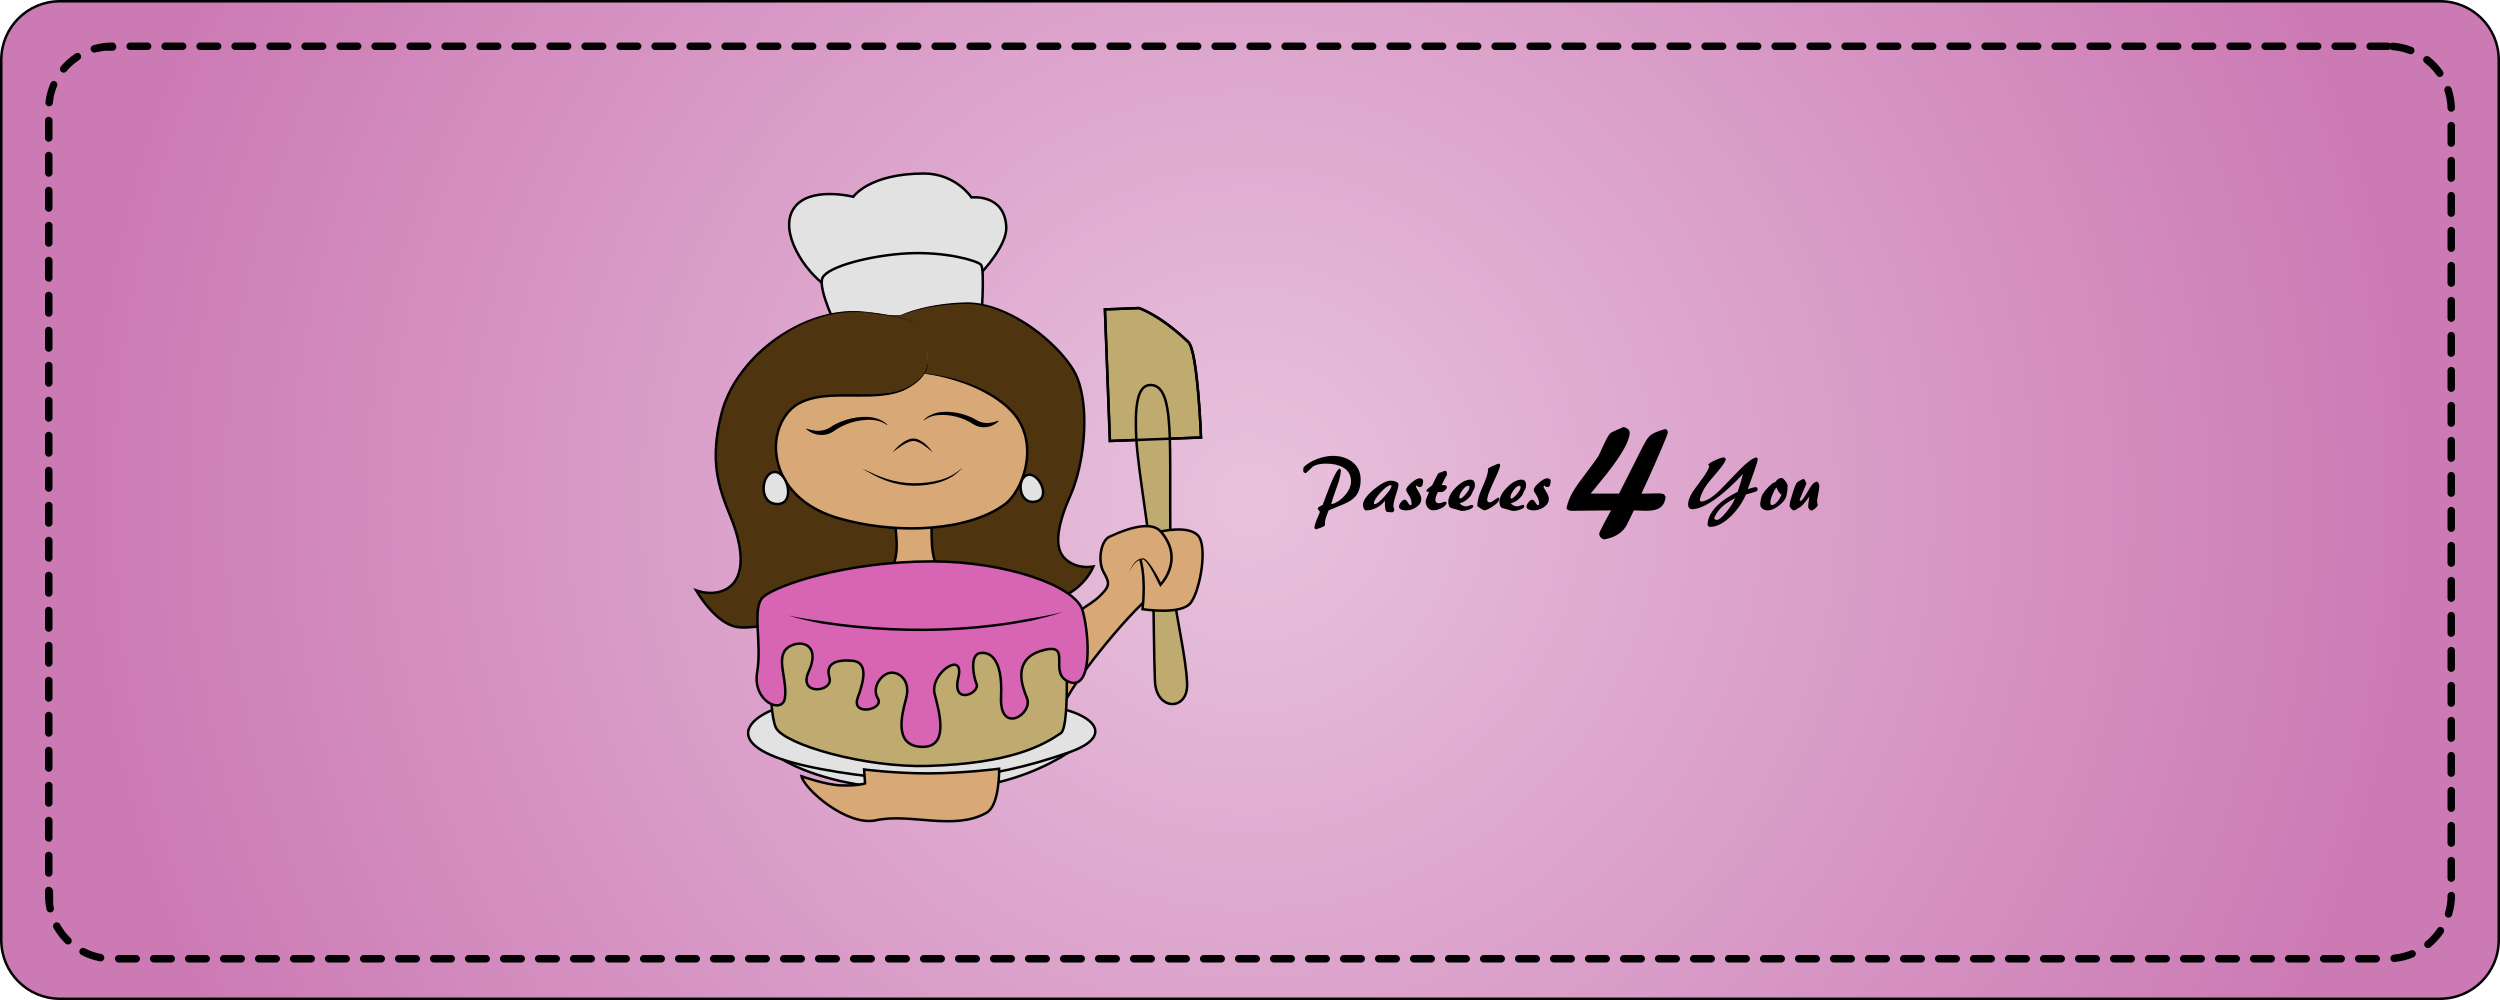 <?xml version="1.0" encoding="utf-8"?>
<!-- Generator: Adobe Illustrator 23.0.1, SVG Export Plug-In . SVG Version: 6.00 Build 0)  -->
<svg version="1.1" id="HomePage" xmlns="http://www.w3.org/2000/svg" xmlns:xlink="http://www.w3.org/1999/xlink" x="0px" y="0px"
	 viewBox="0 0 1000 400" style="enable-background:new 0 0 1000 400;" xml:space="preserve">
<style type="text/css">
	.st0{fill:url(#SVGID_1_);}
	.st1{fill:#020202;}
	.st2{fill:#E2E2E2;stroke:#000000;stroke-miterlimit:10;}
	.st3{fill:#BFAA6F;stroke:#000000;stroke-miterlimit:10;}
	.st4{fill:none;stroke:#000000;stroke-miterlimit:10;}
	.st5{fill:#4F350F;}
	.st6{fill:#D8A877;stroke:#000000;stroke-miterlimit:10;}
	.st7{fill:#D8A877;}
	.st8{fill:#D864B4;stroke:#000000;stroke-miterlimit:10;}
</style>
<g id="Logo">
	<g>
		<radialGradient id="SVGID_1_" cx="500" cy="200" r="519.967" gradientUnits="userSpaceOnUse">
			<stop  offset="0" style="stop-color:#E8C2DD"/>
			<stop  offset="0.895" style="stop-color:#CC7AB4"/>
		</radialGradient>
		<path class="st0" d="M23.94,399.5c-12.92,0-23.44-10.51-23.44-23.44V23.94C0.5,11.01,11.01,0.5,23.94,0.5h952.12
			c12.92,0,23.44,10.51,23.44,23.44v352.12c0,12.92-10.51,23.44-23.44,23.44H23.94z"/>
		<path class="st1" d="M976.06,1C988.71,1,999,11.29,999,23.94v352.12c0,12.65-10.29,22.94-22.94,22.94H23.94
			C11.29,399,1,388.71,1,376.06V23.94C1,11.29,11.29,1,23.94,1H976.06 M976.06,0H23.94C10.72,0,0,10.72,0,23.94v352.12
			C0,389.28,10.72,400,23.94,400h952.12c13.22,0,23.94-10.72,23.94-23.94V23.94C1000,10.72,989.28,0,976.06,0L976.06,0z"/>
	</g>
	<g>
		<path class="st1" d="M955.06,17h-7c-0.83,0-1.5,0.67-1.5,1.5s0.67,1.5,1.5,1.5h7c0.37,0,0.71-0.14,0.97-0.36
			c0.24,0.24,0.57,0.4,0.93,0.43c0.3,0.02,0.6,0.05,0.9,0.09c0,0,0,0,0,0c0.03,0,0.05,0.01,0.08,0.01c0,0,0,0,0,0
			c0.01,0,0.02,0,0.02,0c0,0,0.01,0,0.01,0c0.02,0,0.04,0.01,0.07,0.01c0.01,0,0.01,0,0.02,0c0,0,0.01,0,0.01,0
			c0.01,0,0.01,0,0.02,0c0,0,0.01,0,0.01,0c0.01,0,0.02,0,0.03,0c0,0,0.01,0,0.01,0c0.01,0,0.02,0,0.03,0c0,0,0,0,0.01,0
			c0.02,0,0.05,0.01,0.07,0.01c0,0,0,0,0,0c1.73,0.23,3.4,0.65,4.99,1.23c0,0,0,0,0,0c0.01,0,0.02,0.01,0.03,0.01c0,0,0.01,0,0.01,0
			c0.01,0,0.02,0.01,0.03,0.01c0,0,0,0,0.01,0c0.01,0,0.02,0.01,0.02,0.01c0,0,0.01,0,0.01,0c0.01,0,0.01,0.01,0.02,0.01
			c0,0,0.01,0,0.01,0c0.01,0,0.02,0.01,0.03,0.01c0.01,0,0.01,0,0.02,0.01c0,0,0.01,0,0.01,0c0.01,0,0.01,0,0.02,0.01
			c0,0,0.01,0,0.01,0c0.1,0.04,0.2,0.08,0.3,0.11c0.18,0.07,0.36,0.1,0.54,0.1c0.6,0,1.17-0.36,1.4-0.95
			c0.3-0.77-0.08-1.64-0.85-1.94c-2.45-0.96-5.02-1.55-7.65-1.76c-0.04,0-0.08,0-0.12,0c-0.37,0-0.71,0.13-0.97,0.36
			C955.85,17.17,955.47,17,955.06,17L955.06,17z M941.06,17h-7c-0.83,0-1.5,0.67-1.5,1.5s0.67,1.5,1.5,1.5h7
			c0.83,0,1.5-0.67,1.5-1.5S941.89,17,941.06,17L941.06,17z M927.06,17h-7c-0.83,0-1.5,0.67-1.5,1.5s0.67,1.5,1.5,1.5h7
			c0.83,0,1.5-0.67,1.5-1.5S927.89,17,927.06,17L927.06,17z M913.06,17h-7c-0.83,0-1.5,0.67-1.5,1.5s0.67,1.5,1.5,1.5h7
			c0.83,0,1.5-0.67,1.5-1.5S913.89,17,913.06,17L913.06,17z M899.06,17h-7c-0.83,0-1.5,0.67-1.5,1.5s0.67,1.5,1.5,1.5h7
			c0.83,0,1.5-0.67,1.5-1.5S899.89,17,899.06,17L899.06,17z M885.06,17h-7c-0.83,0-1.5,0.67-1.5,1.5s0.67,1.5,1.5,1.5h7
			c0.83,0,1.5-0.67,1.5-1.5S885.89,17,885.06,17L885.06,17z M871.06,17h-7c-0.83,0-1.5,0.67-1.5,1.5s0.67,1.5,1.5,1.5h7
			c0.83,0,1.5-0.67,1.5-1.5S871.89,17,871.06,17L871.06,17z M857.06,17h-7c-0.83,0-1.5,0.67-1.5,1.5s0.67,1.5,1.5,1.5h7
			c0.83,0,1.5-0.67,1.5-1.5S857.89,17,857.06,17L857.06,17z M843.06,17h-7c-0.83,0-1.5,0.67-1.5,1.5s0.67,1.5,1.5,1.5h7
			c0.83,0,1.5-0.67,1.5-1.5S843.89,17,843.06,17L843.06,17z M829.06,17h-7c-0.83,0-1.5,0.67-1.5,1.5s0.67,1.5,1.5,1.5h7
			c0.83,0,1.5-0.67,1.5-1.5S829.89,17,829.06,17L829.06,17z M815.06,17h-7c-0.83,0-1.5,0.67-1.5,1.5s0.67,1.5,1.5,1.5h7
			c0.83,0,1.5-0.67,1.5-1.5S815.89,17,815.06,17L815.06,17z M801.06,17h-7c-0.83,0-1.5,0.67-1.5,1.5s0.67,1.5,1.5,1.5h7
			c0.83,0,1.5-0.67,1.5-1.5S801.89,17,801.06,17L801.06,17z M787.06,17h-7c-0.83,0-1.5,0.67-1.5,1.5s0.67,1.5,1.5,1.5h7
			c0.83,0,1.5-0.67,1.5-1.5S787.89,17,787.06,17L787.06,17z M773.06,17h-7c-0.83,0-1.5,0.67-1.5,1.5s0.67,1.5,1.5,1.5h7
			c0.83,0,1.5-0.67,1.5-1.5S773.89,17,773.06,17L773.06,17z M759.06,17h-7c-0.83,0-1.5,0.67-1.5,1.5s0.67,1.5,1.5,1.5h7
			c0.83,0,1.5-0.67,1.5-1.5S759.89,17,759.06,17L759.06,17z M745.06,17h-7c-0.83,0-1.5,0.67-1.5,1.5s0.67,1.5,1.5,1.5h7
			c0.83,0,1.5-0.67,1.5-1.5S745.89,17,745.06,17L745.06,17z M731.06,17h-7c-0.83,0-1.5,0.67-1.5,1.5s0.67,1.5,1.5,1.5h7
			c0.83,0,1.5-0.67,1.5-1.5S731.89,17,731.06,17L731.06,17z M717.06,17h-7c-0.83,0-1.5,0.67-1.5,1.5s0.67,1.5,1.5,1.5h7
			c0.83,0,1.5-0.67,1.5-1.5S717.89,17,717.06,17L717.06,17z M703.06,17h-7c-0.83,0-1.5,0.67-1.5,1.5s0.67,1.5,1.5,1.5h7
			c0.83,0,1.5-0.67,1.5-1.5S703.89,17,703.06,17L703.06,17z M689.06,17h-7c-0.83,0-1.5,0.67-1.5,1.5s0.67,1.5,1.5,1.5h7
			c0.83,0,1.5-0.67,1.5-1.5S689.89,17,689.06,17L689.06,17z M675.06,17h-7c-0.83,0-1.5,0.67-1.5,1.5s0.67,1.5,1.5,1.5h7
			c0.83,0,1.5-0.67,1.5-1.5S675.89,17,675.06,17L675.06,17z M661.06,17h-7c-0.83,0-1.5,0.67-1.5,1.5s0.67,1.5,1.5,1.5h7
			c0.83,0,1.5-0.67,1.5-1.5S661.89,17,661.06,17L661.06,17z M647.06,17h-7c-0.83,0-1.5,0.67-1.5,1.5s0.67,1.5,1.5,1.5h7
			c0.83,0,1.5-0.67,1.5-1.5S647.89,17,647.06,17L647.06,17z M633.06,17h-7c-0.83,0-1.5,0.67-1.5,1.5s0.67,1.5,1.5,1.5h7
			c0.83,0,1.5-0.67,1.5-1.5S633.89,17,633.06,17L633.06,17z M619.06,17h-7c-0.83,0-1.5,0.67-1.5,1.5s0.67,1.5,1.5,1.5h7
			c0.83,0,1.5-0.67,1.5-1.5S619.89,17,619.06,17L619.06,17z M605.06,17h-7c-0.83,0-1.5,0.67-1.5,1.5s0.67,1.5,1.5,1.5h7
			c0.83,0,1.5-0.67,1.5-1.5S605.89,17,605.06,17L605.06,17z M591.06,17h-7c-0.83,0-1.5,0.67-1.5,1.5s0.67,1.5,1.5,1.5h7
			c0.83,0,1.5-0.67,1.5-1.5S591.89,17,591.06,17L591.06,17z M577.06,17h-7c-0.83,0-1.5,0.67-1.5,1.5s0.67,1.5,1.5,1.5h7
			c0.83,0,1.5-0.67,1.5-1.5S577.89,17,577.06,17L577.06,17z M563.06,17h-7c-0.83,0-1.5,0.67-1.5,1.5s0.67,1.5,1.5,1.5h7
			c0.83,0,1.5-0.67,1.5-1.5S563.89,17,563.06,17L563.06,17z M549.06,17h-7c-0.83,0-1.5,0.67-1.5,1.5s0.67,1.5,1.5,1.5h7
			c0.83,0,1.5-0.67,1.5-1.5S549.89,17,549.06,17L549.06,17z M535.06,17h-7c-0.83,0-1.5,0.67-1.5,1.5s0.67,1.5,1.5,1.5h7
			c0.83,0,1.5-0.67,1.5-1.5S535.89,17,535.06,17L535.06,17z M521.06,17h-7c-0.83,0-1.5,0.67-1.5,1.5s0.67,1.5,1.5,1.5h7
			c0.83,0,1.5-0.67,1.5-1.5S521.89,17,521.06,17L521.06,17z M507.06,17h-7c-0.83,0-1.5,0.67-1.5,1.5s0.67,1.5,1.5,1.5h7
			c0.83,0,1.5-0.67,1.5-1.5S507.89,17,507.06,17L507.06,17z M493.06,17h-7c-0.83,0-1.5,0.67-1.5,1.5s0.67,1.5,1.5,1.5h7
			c0.83,0,1.5-0.67,1.5-1.5S493.89,17,493.06,17L493.06,17z M479.06,17h-7c-0.83,0-1.5,0.67-1.5,1.5s0.67,1.5,1.5,1.5h7
			c0.83,0,1.5-0.67,1.5-1.5S479.89,17,479.06,17L479.06,17z M465.06,17h-7c-0.83,0-1.5,0.67-1.5,1.5s0.67,1.5,1.5,1.5h7
			c0.83,0,1.5-0.67,1.5-1.5S465.89,17,465.06,17L465.06,17z M451.06,17h-7c-0.83,0-1.5,0.67-1.5,1.5s0.67,1.5,1.5,1.5h7
			c0.83,0,1.5-0.67,1.5-1.5S451.89,17,451.06,17L451.06,17z M437.06,17h-7c-0.83,0-1.5,0.67-1.5,1.5s0.67,1.5,1.5,1.5h7
			c0.83,0,1.5-0.67,1.5-1.5S437.89,17,437.06,17L437.06,17z M423.06,17h-7c-0.83,0-1.5,0.67-1.5,1.5s0.67,1.5,1.5,1.5h7
			c0.83,0,1.5-0.67,1.5-1.5S423.89,17,423.06,17L423.06,17z M409.06,17h-7c-0.83,0-1.5,0.67-1.5,1.5s0.67,1.5,1.5,1.5h7
			c0.83,0,1.5-0.67,1.5-1.5S409.89,17,409.06,17L409.06,17z M395.06,17h-7c-0.83,0-1.5,0.67-1.5,1.5s0.67,1.5,1.5,1.5h7
			c0.83,0,1.5-0.67,1.5-1.5S395.89,17,395.06,17L395.06,17z M381.06,17h-7c-0.83,0-1.5,0.67-1.5,1.5s0.67,1.5,1.5,1.5h7
			c0.83,0,1.5-0.67,1.5-1.5S381.89,17,381.06,17L381.06,17z M367.06,17h-7c-0.83,0-1.5,0.67-1.5,1.5s0.67,1.5,1.5,1.5h7
			c0.83,0,1.5-0.67,1.5-1.5S367.89,17,367.06,17L367.06,17z M353.06,17h-7c-0.83,0-1.5,0.67-1.5,1.5s0.67,1.5,1.5,1.5h7
			c0.83,0,1.5-0.67,1.5-1.5S353.89,17,353.06,17L353.06,17z M339.06,17h-7c-0.83,0-1.5,0.67-1.5,1.5s0.67,1.5,1.5,1.5h7
			c0.83,0,1.5-0.67,1.5-1.5S339.89,17,339.06,17L339.06,17z M325.06,17h-7c-0.83,0-1.5,0.67-1.5,1.5s0.67,1.5,1.5,1.5h7
			c0.83,0,1.5-0.67,1.5-1.5S325.89,17,325.06,17L325.06,17z M311.06,17h-7c-0.83,0-1.5,0.67-1.5,1.5s0.67,1.5,1.5,1.5h7
			c0.83,0,1.5-0.67,1.5-1.5S311.89,17,311.06,17L311.06,17z M297.06,17h-7c-0.83,0-1.5,0.67-1.5,1.5s0.67,1.5,1.5,1.5h7
			c0.83,0,1.5-0.67,1.5-1.5S297.89,17,297.06,17L297.06,17z M283.06,17h-7c-0.83,0-1.5,0.67-1.5,1.5s0.67,1.5,1.5,1.5h7
			c0.83,0,1.5-0.67,1.5-1.5S283.89,17,283.06,17L283.06,17z M269.06,17h-7c-0.83,0-1.5,0.67-1.5,1.5s0.67,1.5,1.5,1.5h7
			c0.83,0,1.5-0.67,1.5-1.5S269.89,17,269.06,17L269.06,17z M255.06,17h-7c-0.83,0-1.5,0.67-1.5,1.5s0.67,1.5,1.5,1.5h7
			c0.83,0,1.5-0.67,1.5-1.5S255.89,17,255.06,17L255.06,17z M241.06,17h-7c-0.83,0-1.5,0.67-1.5,1.5s0.67,1.5,1.5,1.5h7
			c0.83,0,1.5-0.67,1.5-1.5S241.89,17,241.06,17L241.06,17z M227.06,17h-7c-0.83,0-1.5,0.67-1.5,1.5s0.67,1.5,1.5,1.5h7
			c0.83,0,1.5-0.67,1.5-1.5S227.89,17,227.06,17L227.06,17z M213.06,17h-7c-0.83,0-1.5,0.67-1.5,1.5s0.67,1.5,1.5,1.5h7
			c0.83,0,1.5-0.67,1.5-1.5S213.89,17,213.06,17L213.06,17z M199.06,17h-7c-0.83,0-1.5,0.67-1.5,1.5s0.67,1.5,1.5,1.5h7
			c0.83,0,1.5-0.67,1.5-1.5S199.89,17,199.06,17L199.06,17z M185.06,17h-7c-0.83,0-1.5,0.67-1.5,1.5s0.67,1.5,1.5,1.5h7
			c0.83,0,1.5-0.67,1.5-1.5S185.89,17,185.06,17L185.06,17z M171.06,17h-7c-0.83,0-1.5,0.67-1.5,1.5s0.67,1.5,1.5,1.5h7
			c0.83,0,1.5-0.67,1.5-1.5S171.89,17,171.06,17L171.06,17z M157.06,17h-7c-0.83,0-1.5,0.67-1.5,1.5s0.67,1.5,1.5,1.5h7
			c0.83,0,1.5-0.67,1.5-1.5S157.89,17,157.06,17L157.06,17z M143.06,17h-7c-0.83,0-1.5,0.67-1.5,1.5s0.67,1.5,1.5,1.5h7
			c0.83,0,1.5-0.67,1.5-1.5S143.89,17,143.06,17L143.06,17z M129.06,17h-7c-0.83,0-1.5,0.67-1.5,1.5s0.67,1.5,1.5,1.5h7
			c0.83,0,1.5-0.67,1.5-1.5S129.89,17,129.06,17L129.06,17z M115.06,17h-7c-0.83,0-1.5,0.67-1.5,1.5s0.67,1.5,1.5,1.5h7
			c0.83,0,1.5-0.67,1.5-1.5S115.89,17,115.06,17L115.06,17z M101.06,17h-7c-0.83,0-1.5,0.67-1.5,1.5s0.67,1.5,1.5,1.5h7
			c0.83,0,1.5-0.67,1.5-1.5S101.89,17,101.06,17L101.06,17z M87.06,17h-7c-0.83,0-1.5,0.67-1.5,1.5s0.67,1.5,1.5,1.5h7
			c0.83,0,1.5-0.67,1.5-1.5S87.89,17,87.06,17L87.06,17z M73.06,17h-7c-0.83,0-1.5,0.67-1.5,1.5s0.67,1.5,1.5,1.5h7
			c0.83,0,1.5-0.67,1.5-1.5S73.89,17,73.06,17L73.06,17z M59.06,17h-7c-0.83,0-1.5,0.67-1.5,1.5s0.67,1.5,1.5,1.5h7
			c0.83,0,1.5-0.67,1.5-1.5S59.89,17,59.06,17L59.06,17z M45.06,17h-0.12c-2.6,0-5.17,0.37-7.63,1.1c-0.79,0.23-1.25,1.07-1.01,1.86
			c0.19,0.65,0.79,1.08,1.44,1.08c0.14,0,0.28-0.02,0.43-0.06c0,0,0,0,0,0c0.03-0.01,0.06-0.02,0.1-0.03c0,0,0,0,0,0
			c0.01,0,0.03-0.01,0.05-0.01c0,0,0,0,0,0c0.02,0,0.03-0.01,0.05-0.01c0,0,0,0,0,0c0.02,0,0.03-0.01,0.05-0.01c0,0,0,0,0.01,0
			c0.03-0.01,0.06-0.02,0.09-0.03c0,0,0.01,0,0.01,0c0.01,0,0.03-0.01,0.04-0.01c0,0,0,0,0.01,0c0.02,0,0.03-0.01,0.05-0.01
			c0,0,0.01,0,0.01,0c0.01,0,0.03-0.01,0.04-0.01c0,0,0.01,0,0.01,0c0.02,0,0.03-0.01,0.05-0.01c0,0,0,0,0,0
			c0.01,0,0.03-0.01,0.04-0.01c0,0,0.01,0,0.01,0c0.03-0.01,0.06-0.02,0.09-0.02c0,0,0.01,0,0.01,0c0.01,0,0.03-0.01,0.04-0.01
			c0,0,0.01,0,0.01,0c0.02,0,0.03-0.01,0.05-0.01c0,0,0.01,0,0.01,0c0.01,0,0.02-0.01,0.04-0.01c0,0,0.01,0,0.01,0
			c0.01,0,0.03-0.01,0.05-0.01c0,0,0.01,0,0.01,0c0.01,0,0.03-0.01,0.04-0.01c0,0,0.01,0,0.01,0c0.01,0,0.03-0.01,0.04-0.01
			c0,0,0,0,0.01,0c0.01,0,0.03-0.01,0.04-0.01c0,0,0.01,0,0.01,0c0.01,0,0.02-0.01,0.03-0.01c0,0,0.01,0,0.01,0
			c0.01,0,0.03-0.01,0.04-0.01c0,0,0.01,0,0.01,0c0.01,0,0.02,0,0.03-0.01c0.01,0,0.01,0,0.02,0c0.02,0,0.03-0.01,0.04-0.01
			c0,0,0.01,0,0.01,0c0.01,0,0.02-0.01,0.04-0.01c0.01,0,0.01,0,0.02,0c0.01,0,0.03-0.01,0.04-0.01c0,0,0,0,0.01,0
			c0.01,0,0.03-0.01,0.04-0.01c0.01,0,0.01,0,0.02,0c0.01,0,0.02-0.01,0.03-0.01c0,0,0.01,0,0.01,0c0.01,0,0.03-0.01,0.04-0.01
			c0.01,0,0.01,0,0.01,0c0.01,0,0.02,0,0.03-0.01c0.01,0,0.01,0,0.02,0c0.01,0,0.03-0.01,0.04-0.01c0,0,0.01,0,0.01,0
			c0.01,0,0.02,0,0.03-0.01c0.01,0,0.01,0,0.02,0c0.01,0,0.02-0.01,0.03-0.01c0,0,0.01,0,0.01,0c0.01,0,0.03-0.01,0.04-0.01
			c0.01,0,0.01,0,0.02,0c0.01,0,0.02,0,0.03-0.01c0,0,0.01,0,0.01,0c0.01,0,0.03-0.01,0.04-0.01c0,0,0.01,0,0.01,0
			c0.01,0,0.02,0,0.03-0.01c0,0,0.01,0,0.01,0c0.01,0,0.03-0.01,0.04-0.01c0,0,0.01,0,0.01,0c0.01,0,0.02,0,0.04-0.01
			c0.01,0,0.01,0,0.02,0c0.01,0,0.02,0,0.04-0.01c0,0,0.01,0,0.01,0c0.01,0,0.03-0.01,0.04-0.01c0.01,0,0.01,0,0.02,0
			c0.01,0,0.02,0,0.03-0.01c0,0,0.01,0,0.01,0c0.01,0,0.03-0.01,0.04-0.01c0.01,0,0.01,0,0.02,0c0.01,0,0.02,0,0.03-0.01
			c0.01,0,0.01,0,0.02,0c0.01,0,0.03-0.01,0.04-0.01c0,0,0.01,0,0.01,0c0.01,0,0.02,0,0.03-0.01c0.01,0,0.01,0,0.02,0
			c0.01,0,0.02,0,0.03-0.01c0.01,0,0.01,0,0.02,0c0.01,0,0.03-0.01,0.04-0.01c0.01,0,0.01,0,0.02,0c0.01,0,0.02,0,0.03-0.01
			c0.01,0,0.01,0,0.02,0c0.01,0,0.03-0.01,0.04-0.01c0.01,0,0.01,0,0.02,0c0.01,0,0.02,0,0.03-0.01c0.01,0,0.01,0,0.02,0
			c0.01,0,0.03,0,0.04-0.01c0.01,0,0.01,0,0.01,0c0.01,0,0.02,0,0.03-0.01c0.01,0,0.01,0,0.02,0c0.01,0,0.02,0,0.03-0.01
			c0,0,0.01,0,0.01,0c0.01,0,0.03,0,0.04-0.01c0.01,0,0.01,0,0.02,0c0.01,0,0.02,0,0.03,0c0.01,0,0.01,0,0.02,0
			c0.01,0,0.03,0,0.04-0.01c0,0,0.01,0,0.01,0c0.01,0,0.02,0,0.03-0.01c0.01,0,0.01,0,0.02,0c0.01,0,0.03,0,0.04-0.01
			c0.01,0,0.01,0,0.01,0c0.01,0,0.03,0,0.04-0.01c0.01,0,0.01,0,0.02,0c0.01,0,0.02,0,0.03-0.01c0,0,0.01,0,0.01,0
			c0.01,0,0.03,0,0.04-0.01c0.01,0,0.01,0,0.02,0c0.01,0,0.02,0,0.03,0c0.01,0,0.01,0,0.02,0c0.01,0,0.03,0,0.04-0.01
			c0.01,0,0.01,0,0.02,0c0.01,0,0.02,0,0.03,0c0.01,0,0.01,0,0.02,0c0.01,0,0.03,0,0.04-0.01c0,0,0.01,0,0.01,0
			c0.01,0,0.02,0,0.04-0.01c0.01,0,0.01,0,0.02,0c0.01,0,0.02,0,0.03,0c0,0,0.01,0,0.01,0c0.01,0,0.03,0,0.04-0.01
			c0.01,0,0.01,0,0.02,0c0.01,0,0.02,0,0.03,0c0.01,0,0.01,0,0.02,0c0.01,0,0.03,0,0.04-0.01c0,0,0.01,0,0.01,0
			c0.01,0,0.02,0,0.03,0c0.01,0,0.01,0,0.02,0c0.01,0,0.03,0,0.04,0c0,0,0.01,0,0.01,0c0.01,0,0.03,0,0.04-0.01
			c0.01,0,0.01,0,0.02,0c0.01,0,0.02,0,0.03,0c0,0,0.01,0,0.01,0c0.01,0,0.03,0,0.04-0.01c0,0,0.01,0,0.01,0c0.01,0,0.02,0,0.03,0
			c0.01,0,0.01,0,0.02,0c0.01,0,0.03,0,0.04-0.01c0,0,0.01,0,0.01,0c0.01,0,0.02,0,0.03,0c0.01,0,0.01,0,0.02,0
			c0.01,0,0.03,0,0.04,0c0,0,0.01,0,0.01,0c0.01,0,0.03,0,0.04,0c0.01,0,0.01,0,0.02,0c0.01,0,0.02,0,0.04,0c0,0,0.01,0,0.01,0
			c0.02,0,0.03,0,0.05,0c0,0,0.01,0,0.01,0c0.01,0,0.03,0,0.04,0c0,0,0.01,0,0.01,0c0.02,0,0.03,0,0.05,0c0,0,0.01,0,0.01,0
			c0.01,0,0.03,0,0.04,0c0,0,0.01,0,0.02,0c0.01,0,0.03,0,0.04,0c0,0,0.01,0,0.01,0c0.01,0,0.03,0,0.05,0c0.01,0,0.01,0,0.02,0
			c0.01,0,0.02,0,0.04,0c0,0,0.01,0,0.01,0c0.02,0,0.03,0,0.05,0c0,0,0.01,0,0.01,0c0.01,0,0.02,0,0.04,0c0.01,0,0.01,0,0.02,0
			c0.02,0,0.03,0,0.05,0c0,0,0.01,0,0.01,0c0.01,0,0.03,0,0.04,0c0.01,0,0.01,0,0.02,0c0.01,0,0.03,0,0.04,0c0,0,0.01,0,0.01,0
			c0.01,0,0.03,0,0.05,0c0.01,0,0.01,0,0.02,0c0.01,0,0.02,0,0.03,0c0,0,0.01,0,0.01,0c0.02,0,0.03,0,0.05,0c0,0,0.01,0,0.01,0
			c0.01,0,0.02,0,0.04,0c0.01,0,0.01,0,0.02,0c0.02,0,0.03,0,0.05,0c0,0,0.01,0,0.01,0c0.01,0,0.03,0,0.04,0c0.01,0,0.01,0,0.01,0
			c0.01,0,0.03,0,0.04,0c0,0,0.01,0,0.01,0c0.02,0,0.03,0,0.05,0c0,0,0.01,0,0.01,0c0.01,0,0.03,0,0.04,0c0,0,0.01,0,0.01,0
			c0.02,0,0.03,0,0.05,0c0,0,0.01,0,0.01,0c0.01,0,0.03,0,0.04,0c0,0,0.01,0,0.01,0c0.02,0,0.03,0,0.05,0c0,0,0,0,0,0
			c0.02,0,0.03,0,0.04,0c0,0,0.01,0,0.01,0c0.01,0,0.03,0,0.04,0c0,0,0.01,0,0.01,0c0.02,0,0.03,0,0.05,0c0,0,0.01,0,0.01,0
			c0.01,0,0.03,0,0.04,0c0,0,0.01,0,0.01,0c0.02,0,0.03,0,0.05,0c0,0,0.01,0,0.01,0c0.01,0,0.02,0,0.04,0c0.01,0,0.01,0,0.01,0
			c0.02,0,0.03,0,0.05,0c0,0,0,0,0,0c0.02,0,0.03,0,0.05,0c0,0,0.01,0,0.01,0c0.01,0,0.03,0,0.04,0c0,0,0.01,0,0.01,0
			c0.02,0,0.03,0,0.05,0c0,0,0.01,0,0.01,0c0.01,0,0.03,0,0.04,0c0,0,0.01,0,0.01,0c0.02,0,0.03,0,0.05,0c0,0,0.01,0,0.01,0
			c0.01,0,0.03,0,0.04,0c0.01,0,0.01,0,0.02,0c0.02,0,0.03,0,0.05,0c0,0,0,0,0,0c0.02,0,0.03,0,0.05,0c0,0,0.01,0,0.01,0
			c0.01,0,0.03,0,0.04,0c0,0,0,0,0.01,0c0.02,0,0.03,0,0.05,0c0,0,0.01,0,0.01,0c0.01,0,0.03,0,0.04,0c0,0,0.01,0,0.01,0
			c0.02,0,0.03,0,0.05,0c0,0,0.01,0,0.01,0c0.01,0,0.03,0,0.04,0c0,0,0.01,0,0.01,0c0.02,0,0.03,0,0.05,0l0,0h0.12
			c0.83,0,1.5-0.67,1.5-1.5S45.89,17,45.06,17L45.06,17z M31,21.15c-0.28,0-0.57,0.08-0.82,0.25c-2.2,1.44-4.17,3.19-5.87,5.21
			c-0.53,0.63-0.45,1.58,0.18,2.11c0.28,0.24,0.62,0.35,0.96,0.35c0.43,0,0.85-0.18,1.15-0.53c0.03-0.03,0.06-0.07,0.09-0.1
			c0,0,0,0,0-0.01c0.02-0.02,0.04-0.05,0.06-0.07c0,0,0.01-0.01,0.01-0.01c0.01-0.01,0.01-0.02,0.02-0.03
			c0.01-0.01,0.01-0.02,0.02-0.02c0-0.01,0.01-0.01,0.01-0.02c0.01-0.01,0.01-0.01,0.02-0.02c0,0,0.01-0.01,0.01-0.01
			c0.01-0.01,0.02-0.02,0.03-0.03c0,0,0.01-0.01,0.01-0.01c0.01-0.01,0.02-0.02,0.02-0.03c0,0,0,0,0.01-0.01
			c0.01-0.01,0.02-0.02,0.03-0.04c0,0,0.01-0.01,0.01-0.01c0.01-0.01,0.02-0.02,0.03-0.04l0,0c0.01-0.01,0.02-0.03,0.03-0.04
			c0,0,0,0,0.01-0.01c0.02-0.03,0.05-0.05,0.07-0.08c0,0,0,0,0,0c0.61-0.68,1.25-1.32,1.93-1.92c0,0,0,0,0,0
			c0.03-0.02,0.05-0.05,0.08-0.07c0,0,0,0,0,0c0.03-0.02,0.05-0.05,0.08-0.07c0,0,0,0,0,0c0.01-0.01,0.03-0.02,0.04-0.03
			c0,0,0,0,0,0c0.01-0.01,0.02-0.02,0.04-0.03c0,0,0,0,0,0c0.01-0.01,0.02-0.02,0.04-0.03c0,0,0,0,0.01-0.01
			c0.01-0.01,0.02-0.02,0.03-0.03c0,0,0,0,0.01-0.01c0.01-0.01,0.02-0.02,0.04-0.03c0,0,0.01-0.01,0.01-0.01
			c0.01-0.01,0.02-0.02,0.03-0.02c0,0,0.01-0.01,0.01-0.01c0.01-0.01,0.02-0.02,0.03-0.03c0,0,0.01-0.01,0.01-0.01
			c0.01-0.01,0.02-0.01,0.03-0.02c0,0,0.01-0.01,0.01-0.01c0.01-0.01,0.02-0.02,0.03-0.03c0,0,0.01-0.01,0.01-0.01
			c0.01-0.01,0.02-0.01,0.02-0.02c0.01,0,0.01-0.01,0.02-0.01c0.01-0.01,0.02-0.01,0.03-0.02c0.01,0,0.01-0.01,0.02-0.01
			c0.01-0.01,0.01-0.01,0.02-0.02c0.01-0.01,0.02-0.01,0.03-0.02c0.01-0.01,0.01-0.01,0.02-0.02c0.01-0.01,0.01-0.01,0.02-0.02
			c0.01,0,0.01-0.01,0.02-0.01c0.01-0.01,0.02-0.02,0.03-0.03c0,0,0.01-0.01,0.01-0.01c0.01-0.01,0.01-0.01,0.02-0.02
			c0,0,0.01,0,0.01-0.01c0.01-0.01,0.03-0.02,0.04-0.04c0,0,0,0,0.01-0.01c0.01-0.01,0.02-0.01,0.03-0.02c0,0,0,0,0,0
			c0.02-0.01,0.03-0.03,0.05-0.04c0,0,0,0,0,0c0.59-0.47,1.2-0.92,1.83-1.33c0.69-0.45,0.89-1.38,0.43-2.08
			C31.97,21.39,31.49,21.15,31,21.15L31,21.15z M21.57,32.38c-0.58,0-1.13,0.34-1.38,0.91c-1.04,2.42-1.72,4.97-2.02,7.59
			c-0.09,0.82,0.5,1.57,1.32,1.66c0.06,0.01,0.11,0.01,0.17,0.01c0.75,0,1.4-0.57,1.49-1.33c0.06-0.56,0.15-1.11,0.25-1.66
			c0,0,0,0,0,0c0.01-0.04,0.01-0.07,0.02-0.11c0,0,0,0,0,0c0-0.02,0.01-0.05,0.01-0.07c0,0,0,0,0,0c0-0.01,0-0.02,0.01-0.03
			c0,0,0,0,0-0.01c0-0.02,0.01-0.04,0.01-0.07c0,0,0-0.01,0-0.01c0-0.01,0-0.01,0-0.02c0,0,0-0.01,0-0.01c0-0.01,0-0.02,0-0.02
			c0-0.01,0-0.01,0-0.02c0-0.01,0-0.01,0-0.02c0-0.01,0-0.01,0-0.02c0-0.01,0-0.01,0-0.02c0-0.01,0-0.01,0-0.02
			c0-0.01,0-0.01,0-0.02c0-0.01,0-0.02,0-0.02c0-0.01,0-0.01,0-0.02c0-0.01,0-0.01,0-0.02c0-0.01,0-0.01,0-0.02
			c0-0.01,0-0.01,0-0.02c0-0.01,0-0.01,0-0.02c0-0.01,0-0.02,0.01-0.03c0,0,0-0.01,0-0.01c0-0.01,0-0.01,0-0.02c0,0,0-0.01,0-0.01
			c0-0.02,0.01-0.04,0.01-0.07c0,0,0-0.01,0-0.01c0-0.01,0-0.01,0-0.02c0,0,0-0.01,0-0.01c0-0.02,0.01-0.03,0.01-0.05c0,0,0,0,0,0
			c0-0.01,0-0.01,0-0.02c0,0,0-0.01,0-0.01c0-0.01,0-0.01,0-0.02c0,0,0,0,0-0.01c0-0.02,0.01-0.03,0.01-0.05c0,0,0,0,0,0
			c0-0.01,0-0.02,0.01-0.02c0,0,0,0,0,0c0.2-0.88,0.45-1.75,0.74-2.59c0,0,0,0,0,0c0.01-0.03,0.02-0.07,0.04-0.1c0,0,0,0,0,0
			c0-0.01,0.01-0.02,0.01-0.02c0,0,0,0,0,0c0.01-0.02,0.02-0.05,0.03-0.07c0,0,0,0,0-0.01c0-0.01,0.01-0.01,0.01-0.02c0,0,0,0,0,0
			c0.01-0.02,0.01-0.03,0.02-0.05c0,0,0,0,0,0c0-0.01,0.01-0.01,0.01-0.02c0,0,0-0.01,0-0.01c0.01-0.02,0.01-0.04,0.02-0.06
			c0,0,0-0.01,0.01-0.02c0-0.01,0-0.01,0.01-0.02c0-0.01,0-0.01,0.01-0.02c0,0,0-0.01,0-0.01c0-0.01,0.01-0.02,0.01-0.03
			c0,0,0-0.01,0-0.01c0-0.01,0-0.01,0.01-0.02c0,0,0-0.01,0-0.01c0-0.01,0.01-0.02,0.01-0.02c0,0,0,0,0-0.01
			c0-0.01,0.01-0.02,0.01-0.03c0,0,0,0,0,0c0-0.01,0.01-0.02,0.01-0.03c0,0,0-0.01,0-0.01c0.01-0.02,0.02-0.04,0.02-0.06
			c0,0,0,0,0,0c0-0.01,0.01-0.02,0.01-0.03l0,0c0.11-0.29,0.23-0.57,0.35-0.86c0.33-0.76-0.02-1.64-0.78-1.97
			C21.97,32.42,21.77,32.38,21.57,32.38L21.57,32.38z M19.5,46.71c-0.83,0-1.5,0.67-1.5,1.5v7c0,0.83,0.67,1.5,1.5,1.5
			c0.83,0,1.5-0.67,1.5-1.5v-7C21,47.38,20.33,46.71,19.5,46.71L19.5,46.71z M19.5,60.71c-0.83,0-1.5,0.67-1.5,1.5v7
			c0,0.83,0.67,1.5,1.5,1.5c0.83,0,1.5-0.67,1.5-1.5v-7C21,61.38,20.33,60.71,19.5,60.71L19.5,60.71z M19.5,74.71
			c-0.83,0-1.5,0.67-1.5,1.5v7c0,0.83,0.67,1.5,1.5,1.5c0.83,0,1.5-0.67,1.5-1.5v-7C21,75.38,20.33,74.71,19.5,74.71L19.5,74.71z
			 M19.5,88.71c-0.83,0-1.5,0.67-1.5,1.5v7c0,0.83,0.67,1.5,1.5,1.5c0.83,0,1.5-0.67,1.5-1.5v-7C21,89.38,20.33,88.71,19.5,88.71
			L19.5,88.71z M19.5,102.71c-0.83,0-1.5,0.67-1.5,1.5v7c0,0.83,0.67,1.5,1.5,1.5c0.83,0,1.5-0.67,1.5-1.5v-7
			C21,103.38,20.33,102.71,19.5,102.71L19.5,102.71z M19.5,116.71c-0.83,0-1.5,0.67-1.5,1.5v7c0,0.83,0.67,1.5,1.5,1.5
			c0.83,0,1.5-0.67,1.5-1.5v-7C21,117.38,20.33,116.71,19.5,116.71L19.5,116.71z M19.5,130.71c-0.83,0-1.5,0.67-1.5,1.5v7
			c0,0.83,0.67,1.5,1.5,1.5c0.83,0,1.5-0.67,1.5-1.5v-7C21,131.38,20.33,130.71,19.5,130.71L19.5,130.71z M19.5,144.71
			c-0.83,0-1.5,0.67-1.5,1.5v7c0,0.83,0.67,1.5,1.5,1.5c0.83,0,1.5-0.67,1.5-1.5v-7C21,145.38,20.33,144.71,19.5,144.71L19.5,144.71
			z M19.5,158.71c-0.83,0-1.5,0.67-1.5,1.5v7c0,0.83,0.67,1.5,1.5,1.5c0.83,0,1.5-0.67,1.5-1.5v-7
			C21,159.38,20.33,158.71,19.5,158.71L19.5,158.71z M19.5,172.71c-0.83,0-1.5,0.67-1.5,1.5v7c0,0.83,0.67,1.5,1.5,1.5
			c0.83,0,1.5-0.67,1.5-1.5v-7C21,173.38,20.33,172.71,19.5,172.71L19.5,172.71z M19.5,186.71c-0.83,0-1.5,0.67-1.5,1.5v7
			c0,0.83,0.67,1.5,1.5,1.5c0.83,0,1.5-0.67,1.5-1.5v-7C21,187.38,20.33,186.71,19.5,186.71L19.5,186.71z M19.5,200.71
			c-0.83,0-1.5,0.67-1.5,1.5v7c0,0.83,0.67,1.5,1.5,1.5c0.83,0,1.5-0.67,1.5-1.5v-7C21,201.38,20.33,200.71,19.5,200.71L19.5,200.71
			z M19.5,214.71c-0.83,0-1.5,0.67-1.5,1.5v7c0,0.83,0.67,1.5,1.5,1.5c0.83,0,1.5-0.67,1.5-1.5v-7
			C21,215.38,20.33,214.71,19.5,214.71L19.5,214.71z M19.5,228.71c-0.83,0-1.5,0.67-1.5,1.5v7c0,0.83,0.67,1.5,1.5,1.5
			c0.83,0,1.5-0.67,1.5-1.5v-7C21,229.38,20.33,228.71,19.5,228.71L19.5,228.71z M19.5,242.71c-0.83,0-1.5,0.67-1.5,1.5v7
			c0,0.83,0.67,1.5,1.5,1.5c0.83,0,1.5-0.67,1.5-1.5v-7C21,243.38,20.33,242.71,19.5,242.71L19.5,242.71z M19.5,256.71
			c-0.83,0-1.5,0.67-1.5,1.5v7c0,0.83,0.67,1.5,1.5,1.5c0.83,0,1.5-0.67,1.5-1.5v-7C21,257.38,20.33,256.71,19.5,256.71L19.5,256.71
			z M19.5,270.71c-0.83,0-1.5,0.67-1.5,1.5v7c0,0.83,0.67,1.5,1.5,1.5c0.83,0,1.5-0.67,1.5-1.5v-7
			C21,271.38,20.33,270.71,19.5,270.71L19.5,270.71z M19.5,284.71c-0.83,0-1.5,0.67-1.5,1.5v7c0,0.83,0.67,1.5,1.5,1.5
			c0.83,0,1.5-0.67,1.5-1.5v-7C21,285.38,20.33,284.71,19.5,284.71L19.5,284.71z M19.5,298.71c-0.83,0-1.5,0.67-1.5,1.5v7
			c0,0.83,0.67,1.5,1.5,1.5c0.83,0,1.5-0.67,1.5-1.5v-7C21,299.38,20.33,298.71,19.5,298.71L19.5,298.71z M19.5,312.71
			c-0.83,0-1.5,0.67-1.5,1.5v7c0,0.83,0.67,1.5,1.5,1.5c0.83,0,1.5-0.67,1.5-1.5v-7C21,313.38,20.33,312.71,19.5,312.71L19.5,312.71
			z M19.5,326.71c-0.83,0-1.5,0.67-1.5,1.5v7c0,0.83,0.67,1.5,1.5,1.5c0.83,0,1.5-0.67,1.5-1.5v-7
			C21,327.38,20.33,326.71,19.5,326.71L19.5,326.71z M19.5,340.71c-0.83,0-1.5,0.67-1.5,1.5v7c0,0.83,0.67,1.5,1.5,1.5
			c0.83,0,1.5-0.67,1.5-1.5v-7C21,341.38,20.33,340.71,19.5,340.71L19.5,340.71z M19.5,354.71c-0.83,0-1.5,0.67-1.5,1.5v1.85
			c0,1.94,0.21,3.87,0.62,5.75c0.15,0.7,0.77,1.18,1.46,1.18c0.11,0,0.21-0.01,0.32-0.03c0.81-0.18,1.32-0.97,1.15-1.78
			c-0.09-0.43-0.17-0.86-0.24-1.29c0,0,0,0,0,0c0-0.01,0-0.02-0.01-0.04c0,0,0,0,0,0c0-0.01,0-0.02-0.01-0.03c0,0,0-0.01,0-0.01
			c0-0.01,0-0.02,0-0.03c0,0,0-0.01,0-0.01c0-0.01,0-0.02,0-0.03c0,0,0-0.01,0-0.01c0-0.01,0-0.02,0-0.03c0,0,0-0.01,0-0.01
			c0-0.01,0-0.02,0-0.03c0,0,0-0.01,0-0.01c0-0.01,0-0.02,0-0.03c0,0,0-0.01,0-0.01c0-0.01,0-0.02,0-0.02c0,0,0-0.01,0-0.01
			c0-0.01,0-0.02,0-0.02c0,0,0-0.01,0-0.01c0-0.01,0-0.02,0-0.02c0,0,0-0.01,0-0.01c0-0.01,0-0.02,0-0.02c0,0,0-0.01,0-0.01
			c0-0.01,0-0.02,0-0.03c0,0,0-0.01,0-0.01c0-0.01,0-0.02,0-0.03c0,0,0-0.01,0-0.01c0-0.01,0-0.03-0.01-0.04c0-0.01,0-0.01,0-0.02
			c0-0.01,0-0.01,0-0.02c0-0.01,0-0.01,0-0.02c0-0.01,0-0.01,0-0.02c0-0.01,0-0.01,0-0.02c0-0.01,0-0.01,0-0.02
			c0-0.01,0-0.01,0-0.02c0-0.01,0-0.01,0-0.02c0-0.01,0-0.01,0-0.02c0-0.01,0-0.01,0-0.02c0-0.01,0-0.01,0-0.02
			c0-0.01,0-0.01,0-0.02c0-0.01,0-0.01,0-0.02c0-0.01,0-0.01,0-0.02c0-0.01,0-0.01,0-0.02c0-0.01,0-0.01,0-0.02
			c0-0.01,0-0.01,0-0.02c0-0.01,0-0.01,0-0.02c0-0.01,0-0.02,0-0.02c0-0.01,0-0.01,0-0.02c0-0.01,0-0.02,0-0.02c0,0,0-0.01,0-0.02
			c0-0.01,0-0.02,0-0.02c0-0.01,0-0.01,0-0.01c0-0.01,0-0.02,0-0.02c0,0,0-0.01,0-0.01c0-0.01,0-0.02,0-0.02c0,0,0-0.01,0-0.01
			c0-0.01,0-0.02,0-0.03c0,0,0-0.01,0-0.01c-0.01-0.05-0.01-0.09-0.01-0.14c0,0,0,0,0-0.01c0-0.01,0-0.02,0-0.03c0,0,0-0.01,0-0.01
			c0-0.01,0-0.02,0-0.03c0,0,0-0.01,0-0.01c0-0.01,0-0.02,0-0.02c0-0.01,0-0.01,0-0.02c0-0.01,0-0.01,0-0.02c0-0.01,0-0.01,0-0.02
			c0-0.01,0-0.01,0-0.02c0-0.01,0-0.01,0-0.02c0-0.01,0-0.01,0-0.02c0-0.01,0-0.01,0-0.02c0-0.01,0-0.01,0-0.02c0,0,0-0.01,0-0.02
			c0-0.01,0-0.02,0-0.02c0,0,0-0.01,0-0.01c0-0.01,0-0.02,0-0.02c0,0,0-0.01,0-0.01c0-0.01,0-0.02,0-0.02c0,0,0-0.01,0-0.01
			c0-0.01,0-0.02,0-0.02c0,0,0-0.01,0-0.01c0-0.01,0-0.02,0-0.02c0,0,0-0.01,0-0.01c0-0.01,0-0.02,0-0.03c0,0,0-0.01,0-0.01
			c0-0.05-0.01-0.09-0.01-0.14c0,0,0,0,0,0c0-0.01,0-0.02,0-0.03c0,0,0-0.01,0-0.01c0-0.01,0-0.02,0-0.03c0,0,0-0.01,0-0.01
			c0-0.01,0-0.02,0-0.02c0,0,0-0.01,0-0.01c0-0.01,0-0.02,0-0.02c0,0,0-0.01,0-0.01c0-0.01,0-0.02,0-0.02c0,0,0-0.01,0-0.01
			c0-0.01,0-0.02,0-0.02c0-0.01,0-0.01,0-0.02c0-0.01,0-0.02,0-0.02c0,0,0-0.01,0-0.01c0-0.01,0-0.02,0-0.03c0,0,0-0.01,0-0.01
			c0-0.01,0-0.02,0-0.02c0,0,0-0.01,0-0.02c0-0.01,0-0.02,0-0.02c0-0.01,0-0.01,0-0.02c0-0.01,0-0.02,0-0.02c0-0.01,0-0.01,0-0.02
			c0-0.01,0-0.02,0-0.02c0,0,0-0.01,0-0.01c0-0.01,0-0.02,0-0.02c0-0.01,0-0.01,0-0.02c0-0.01,0-0.02,0-0.02c0,0,0-0.01,0-0.01
			c0-0.03,0-0.06-0.01-0.09c0,0,0-0.01,0-0.01c0-0.01,0-0.01,0-0.02c0-0.01,0-0.01,0-0.02c0-0.01,0-0.01,0-0.02
			c0-0.01,0-0.01,0-0.02c0-0.01,0-0.01,0-0.02c0-0.01,0-0.01,0-0.02c0-0.01,0-0.01,0-0.02c0-0.01,0-0.01,0-0.02
			c0-0.01,0-0.01,0-0.02c0-0.01,0-0.01,0-0.02c0-0.01,0-0.01,0-0.02c0-0.01,0-0.01,0-0.02c0-0.01,0-0.01,0-0.02
			c0-0.01,0-0.01,0-0.02c0-0.01,0-0.01,0-0.02c0-0.01,0-0.01,0-0.02c0-0.01,0-0.01,0-0.02c0-0.01,0-0.01,0-0.02
			c0-0.01,0-0.01,0-0.02c0-0.01,0-0.01,0-0.02c0-0.01,0-0.01,0-0.02c0-0.01,0-0.01,0-0.02c0-0.01,0-0.01,0-0.02
			c0-0.01,0-0.01,0-0.02c0-0.01,0-0.01,0-0.02c0-0.01,0-0.02,0-0.02c0-0.01,0-0.01,0-0.02c0-0.01,0-0.02,0-0.02c0,0,0-0.01,0-0.01
			c0-0.01,0-0.02,0-0.03c0-0.01,0-0.01,0-0.02c0-0.01,0-0.02,0-0.03c0,0,0-0.01,0-0.01c0-0.01,0-0.02,0-0.03c0-0.01,0-0.01,0-0.02
			c0-0.01,0-0.01,0-0.02c0-0.01,0-0.01,0-0.02c0-0.01,0-0.01,0-0.02c0-0.01,0-0.01,0-0.02c0-0.01,0-0.01,0-0.02
			c0-0.01,0-0.01,0-0.02c0-0.01,0-0.01,0-0.02c0-0.01,0-0.01,0-0.02c0-0.01,0-0.01,0-0.02c0-0.01,0-0.01,0-0.02
			c0-0.01,0-0.01,0-0.02c0-0.01,0-0.01,0-0.02c0-0.01,0-0.01,0-0.02c0-0.01,0-0.01,0-0.02c0-0.01,0-0.01,0-0.02
			c0-0.01,0-0.01,0-0.02c0-0.01,0-0.02,0-0.02c0-0.01,0-0.01,0-0.02c0-0.01,0-0.02,0-0.02c0-0.01,0-0.01,0-0.02
			c0-0.01,0-0.02,0-0.02c0-0.01,0-0.01,0-0.02c0-0.01,0-0.02,0-0.02c0-0.01,0-0.01,0-0.02c0-0.01,0-0.02,0-0.03c0,0,0-0.01,0-0.01
			c0-0.01,0-0.03,0-0.04v-1.85C21,355.38,20.33,354.71,19.5,354.71L19.5,354.71z M22.7,368.93c-0.25,0-0.5,0.06-0.73,0.19
			c-0.72,0.4-0.98,1.32-0.58,2.04c1.28,2.3,2.89,4.39,4.77,6.23c0.29,0.28,0.67,0.42,1.05,0.42c0.39,0,0.78-0.15,1.08-0.45
			c0.58-0.59,0.56-1.54-0.03-2.12c-0.25-0.24-0.49-0.49-0.73-0.74l0,0c-0.01-0.01-0.02-0.03-0.04-0.04c0,0,0,0,0,0
			c-0.01-0.01-0.02-0.03-0.04-0.04c0,0,0,0,0,0c-0.01-0.01-0.02-0.02-0.03-0.04c0,0,0,0,0,0c-0.01-0.01-0.02-0.02-0.03-0.04
			c0,0,0,0-0.01-0.01c-0.01-0.01-0.02-0.02-0.03-0.03c0,0,0,0,0,0c-0.01-0.01-0.02-0.02-0.03-0.04c0,0,0,0-0.01-0.01
			c-0.01-0.01-0.02-0.02-0.03-0.03c0,0,0,0,0,0c-0.01-0.01-0.02-0.02-0.03-0.04c0,0,0-0.01-0.01-0.01
			c-0.01-0.01-0.02-0.02-0.03-0.03c0,0,0,0,0,0c-0.01-0.01-0.02-0.02-0.03-0.04c0,0-0.01-0.01-0.01-0.01
			c-0.01-0.01-0.02-0.02-0.03-0.03c0,0,0,0,0,0c-0.01-0.01-0.02-0.02-0.03-0.03c0,0-0.01-0.01-0.01-0.01
			c-0.01-0.01-0.02-0.02-0.03-0.03c0,0-0.01-0.01-0.01-0.01c-0.01-0.01-0.02-0.02-0.03-0.03c0,0-0.01-0.01-0.01-0.01
			c-0.01-0.01-0.02-0.02-0.03-0.03c0,0-0.01-0.01-0.01-0.01c-0.01-0.01-0.02-0.02-0.02-0.03c0,0-0.01-0.01-0.01-0.01
			c-0.01-0.01-0.02-0.02-0.03-0.03c0,0-0.01-0.01-0.01-0.01c-0.01-0.01-0.01-0.02-0.02-0.03c0,0-0.01-0.01-0.01-0.01
			c-0.01-0.01-0.02-0.02-0.03-0.03c0,0-0.01-0.01-0.01-0.01c-0.01-0.01-0.01-0.02-0.02-0.03c0,0-0.01-0.01-0.01-0.01
			c-0.01-0.01-0.02-0.02-0.03-0.03c0,0-0.01-0.01-0.01-0.01c-0.01-0.01-0.01-0.02-0.02-0.02c0,0-0.01-0.01-0.01-0.01
			c-0.01-0.01-0.02-0.02-0.03-0.03c0,0-0.01-0.01-0.01-0.01c-0.01-0.01-0.01-0.02-0.02-0.02c0,0-0.01-0.01-0.01-0.01
			c-0.01-0.01-0.02-0.02-0.03-0.03c0,0-0.01-0.01-0.01-0.01c-0.01-0.01-0.01-0.02-0.02-0.02c0,0-0.01-0.01-0.01-0.01
			c-0.01-0.01-0.02-0.02-0.03-0.03c0,0-0.01-0.01-0.01-0.01c-0.01-0.01-0.01-0.02-0.02-0.03c0,0-0.01-0.01-0.01-0.01
			c-0.01-0.01-0.02-0.02-0.03-0.03c0,0-0.01-0.01-0.01-0.01c-0.01-0.01-0.01-0.02-0.02-0.03c0,0-0.01-0.01-0.01-0.01
			c-0.01-0.01-0.02-0.02-0.03-0.03c0,0-0.01-0.01-0.01-0.01c-0.01-0.01-0.01-0.02-0.02-0.03c0,0-0.01-0.01-0.01-0.01
			c-0.01-0.01-0.02-0.02-0.03-0.03c0,0-0.01-0.01-0.01-0.01c-0.01-0.01-0.01-0.02-0.02-0.03c0,0-0.01-0.01-0.01-0.01
			c-0.01-0.01-0.02-0.02-0.03-0.03c0,0-0.01-0.01-0.01-0.01c-0.01-0.01-0.02-0.02-0.02-0.03c0,0-0.01-0.01-0.01-0.01
			c-0.01-0.01-0.02-0.02-0.02-0.03c0,0-0.01-0.01-0.01-0.01c-0.01-0.01-0.02-0.02-0.02-0.03c0,0-0.01-0.01-0.01-0.01
			c-0.01-0.01-0.02-0.02-0.02-0.03c0,0-0.01-0.01-0.01-0.01c-0.01-0.01-0.02-0.02-0.03-0.04c0,0,0,0-0.01-0.01
			c-0.01-0.01-0.02-0.02-0.02-0.03c0,0-0.01-0.01-0.01-0.01c-0.01-0.01-0.02-0.02-0.03-0.04c0,0,0-0.01-0.01-0.01
			c-0.01-0.01-0.02-0.02-0.02-0.03c0,0-0.01-0.01-0.01-0.01c-0.01-0.01-0.02-0.02-0.03-0.04c0,0-0.01-0.01-0.01-0.01
			c-0.01-0.01-0.01-0.02-0.02-0.03c0,0-0.01-0.01-0.01-0.01c-0.01-0.01-0.02-0.02-0.03-0.04c0,0,0-0.01-0.01-0.01
			c-0.01-0.01-0.02-0.02-0.02-0.03c0,0-0.01-0.01-0.01-0.01c-0.01-0.01-0.02-0.02-0.03-0.04c0,0,0-0.01-0.01-0.01
			c-0.01-0.01-0.02-0.02-0.02-0.03c0,0,0-0.01-0.01-0.01c-0.01-0.01-0.02-0.03-0.03-0.04c0,0,0,0,0-0.01
			c-0.01-0.01-0.02-0.02-0.03-0.04c0,0,0,0,0-0.01c-0.01-0.01-0.02-0.03-0.03-0.04c0,0,0,0-0.01-0.01
			c-0.01-0.01-0.02-0.02-0.03-0.03c0,0,0,0,0-0.01c-0.01-0.01-0.02-0.03-0.03-0.04c0,0,0-0.01-0.01-0.01
			c-0.01-0.01-0.02-0.02-0.03-0.04c0,0,0,0,0-0.01c-0.01-0.01-0.02-0.03-0.03-0.04c0,0,0,0,0-0.01c-0.01-0.01-0.02-0.03-0.03-0.04
			c0,0,0,0,0,0c-0.01-0.01-0.02-0.03-0.03-0.04c0,0,0,0,0-0.01c-0.02-0.03-0.04-0.06-0.06-0.08c0,0,0,0,0,0
			c-0.02-0.03-0.04-0.06-0.06-0.08c0,0,0,0,0,0c-0.02-0.03-0.04-0.06-0.06-0.09c0,0,0,0,0,0c-0.02-0.03-0.04-0.06-0.06-0.09
			c0,0,0,0,0,0c-0.02-0.03-0.04-0.06-0.06-0.09c0,0,0,0,0,0c-0.3-0.44-0.59-0.88-0.86-1.34l0,0c-0.04-0.06-0.07-0.13-0.11-0.19
			c0,0,0,0,0,0c-0.01-0.01-0.02-0.03-0.03-0.05c0,0,0,0,0,0c-0.02-0.03-0.04-0.06-0.05-0.09c0,0,0,0,0,0
			c-0.01-0.01-0.02-0.03-0.02-0.04c0,0,0,0,0,0c-0.01-0.02-0.02-0.03-0.03-0.04c0,0,0,0,0-0.01c-0.01-0.01-0.01-0.03-0.02-0.04
			c0,0,0,0,0,0c-0.01-0.01-0.02-0.03-0.02-0.04c0,0,0-0.01-0.01-0.01c-0.01-0.01-0.01-0.02-0.02-0.04c0,0,0,0,0-0.01
			C23.74,369.2,23.23,368.93,22.7,368.93L22.7,368.93z M33.22,379.15c-0.54,0-1.06,0.29-1.33,0.81c-0.38,0.73-0.1,1.64,0.64,2.02
			c2.34,1.22,4.84,2.08,7.42,2.56c0.09,0.02,0.19,0.03,0.28,0.03c0.71,0,1.34-0.5,1.47-1.22c0.15-0.81-0.38-1.59-1.19-1.75
			c-2.34-0.44-4.56-1.21-6.61-2.28C33.69,379.2,33.45,379.15,33.22,379.15L33.22,379.15z M54.48,382h-7c-0.83,0-1.5,0.67-1.5,1.5
			s0.67,1.5,1.5,1.5h7c0.83,0,1.5-0.67,1.5-1.5S55.31,382,54.48,382L54.48,382z M68.48,382h-7c-0.83,0-1.5,0.67-1.5,1.5
			s0.67,1.5,1.5,1.5h7c0.83,0,1.5-0.67,1.5-1.5S69.31,382,68.48,382L68.48,382z M82.48,382h-7c-0.83,0-1.5,0.67-1.5,1.5
			s0.67,1.5,1.5,1.5h7c0.83,0,1.5-0.67,1.5-1.5S83.31,382,82.48,382L82.48,382z M96.48,382h-7c-0.83,0-1.5,0.67-1.5,1.5
			s0.67,1.5,1.5,1.5h7c0.83,0,1.5-0.67,1.5-1.5S97.31,382,96.48,382L96.48,382z M110.48,382h-7c-0.83,0-1.5,0.67-1.5,1.5
			s0.67,1.5,1.5,1.5h7c0.83,0,1.5-0.67,1.5-1.5S111.31,382,110.48,382L110.48,382z M124.48,382h-7c-0.83,0-1.5,0.67-1.5,1.5
			s0.67,1.5,1.5,1.5h7c0.83,0,1.5-0.67,1.5-1.5S125.31,382,124.48,382L124.48,382z M138.48,382h-7c-0.83,0-1.5,0.67-1.5,1.5
			s0.67,1.5,1.5,1.5h7c0.83,0,1.5-0.67,1.5-1.5S139.31,382,138.48,382L138.48,382z M152.48,382h-7c-0.83,0-1.5,0.67-1.5,1.5
			s0.67,1.5,1.5,1.5h7c0.83,0,1.5-0.67,1.5-1.5S153.31,382,152.48,382L152.48,382z M166.48,382h-7c-0.83,0-1.5,0.67-1.5,1.5
			s0.67,1.5,1.5,1.5h7c0.83,0,1.5-0.67,1.5-1.5S167.31,382,166.48,382L166.48,382z M180.48,382h-7c-0.83,0-1.5,0.67-1.5,1.5
			s0.67,1.5,1.5,1.5h7c0.83,0,1.5-0.67,1.5-1.5S181.31,382,180.48,382L180.48,382z M194.48,382h-7c-0.83,0-1.5,0.67-1.5,1.5
			s0.67,1.5,1.5,1.5h7c0.83,0,1.5-0.67,1.5-1.5S195.31,382,194.48,382L194.48,382z M208.48,382h-7c-0.83,0-1.5,0.67-1.5,1.5
			s0.67,1.5,1.5,1.5h7c0.83,0,1.5-0.67,1.5-1.5S209.31,382,208.48,382L208.48,382z M222.48,382h-7c-0.83,0-1.5,0.67-1.5,1.5
			s0.67,1.5,1.5,1.5h7c0.83,0,1.5-0.67,1.5-1.5S223.31,382,222.48,382L222.48,382z M236.48,382h-7c-0.83,0-1.5,0.67-1.5,1.5
			s0.67,1.5,1.5,1.5h7c0.83,0,1.5-0.67,1.5-1.5S237.31,382,236.48,382L236.48,382z M250.48,382h-7c-0.83,0-1.5,0.67-1.5,1.5
			s0.67,1.5,1.5,1.5h7c0.83,0,1.5-0.67,1.5-1.5S251.31,382,250.48,382L250.48,382z M264.48,382h-7c-0.83,0-1.5,0.67-1.5,1.5
			s0.67,1.5,1.5,1.5h7c0.83,0,1.5-0.67,1.5-1.5S265.31,382,264.48,382L264.48,382z M278.48,382h-7c-0.83,0-1.5,0.67-1.5,1.5
			s0.67,1.5,1.5,1.5h7c0.83,0,1.5-0.67,1.5-1.5S279.31,382,278.48,382L278.48,382z M292.48,382h-7c-0.83,0-1.5,0.67-1.5,1.5
			s0.67,1.5,1.5,1.5h7c0.83,0,1.5-0.67,1.5-1.5S293.31,382,292.48,382L292.48,382z M306.48,382h-7c-0.83,0-1.5,0.67-1.5,1.5
			s0.67,1.5,1.5,1.5h7c0.83,0,1.5-0.67,1.5-1.5S307.31,382,306.48,382L306.48,382z M320.48,382h-7c-0.83,0-1.5,0.67-1.5,1.5
			s0.67,1.5,1.5,1.5h7c0.83,0,1.5-0.67,1.5-1.5S321.31,382,320.48,382L320.48,382z M334.48,382h-7c-0.83,0-1.5,0.67-1.5,1.5
			s0.67,1.5,1.5,1.5h7c0.83,0,1.5-0.67,1.5-1.5S335.31,382,334.48,382L334.48,382z M348.48,382h-7c-0.83,0-1.5,0.67-1.5,1.5
			s0.67,1.5,1.5,1.5h7c0.83,0,1.5-0.67,1.5-1.5S349.31,382,348.48,382L348.48,382z M362.48,382h-7c-0.83,0-1.5,0.67-1.5,1.5
			s0.67,1.5,1.5,1.5h7c0.83,0,1.5-0.67,1.5-1.5S363.31,382,362.48,382L362.48,382z M376.48,382h-7c-0.83,0-1.5,0.67-1.5,1.5
			s0.67,1.5,1.5,1.5h7c0.83,0,1.5-0.67,1.5-1.5S377.31,382,376.48,382L376.48,382z M390.48,382h-7c-0.83,0-1.5,0.67-1.5,1.5
			s0.67,1.5,1.5,1.5h7c0.83,0,1.5-0.67,1.5-1.5S391.31,382,390.48,382L390.48,382z M404.48,382h-7c-0.83,0-1.5,0.67-1.5,1.5
			s0.67,1.5,1.5,1.5h7c0.83,0,1.5-0.67,1.5-1.5S405.31,382,404.48,382L404.48,382z M418.48,382h-7c-0.83,0-1.5,0.67-1.5,1.5
			s0.67,1.5,1.5,1.5h7c0.83,0,1.5-0.67,1.5-1.5S419.31,382,418.48,382L418.48,382z M432.48,382h-7c-0.83,0-1.5,0.67-1.5,1.5
			s0.67,1.5,1.5,1.5h7c0.83,0,1.5-0.67,1.5-1.5S433.31,382,432.48,382L432.48,382z M446.48,382h-7c-0.83,0-1.5,0.67-1.5,1.5
			s0.67,1.5,1.5,1.5h7c0.83,0,1.5-0.67,1.5-1.5S447.31,382,446.48,382L446.48,382z M460.48,382h-7c-0.83,0-1.5,0.67-1.5,1.5
			s0.67,1.5,1.5,1.5h7c0.83,0,1.5-0.67,1.5-1.5S461.31,382,460.48,382L460.48,382z M474.48,382h-7c-0.83,0-1.5,0.67-1.5,1.5
			s0.67,1.5,1.5,1.5h7c0.83,0,1.5-0.67,1.5-1.5S475.31,382,474.48,382L474.48,382z M488.48,382h-7c-0.83,0-1.5,0.67-1.5,1.5
			s0.67,1.5,1.5,1.5h7c0.83,0,1.5-0.67,1.5-1.5S489.31,382,488.48,382L488.48,382z M502.48,382h-7c-0.83,0-1.5,0.67-1.5,1.5
			s0.67,1.5,1.5,1.5h7c0.83,0,1.5-0.67,1.5-1.5S503.31,382,502.48,382L502.48,382z M516.48,382h-7c-0.83,0-1.5,0.67-1.5,1.5
			s0.67,1.5,1.5,1.5h7c0.83,0,1.5-0.67,1.5-1.5S517.31,382,516.48,382L516.48,382z M530.48,382h-7c-0.83,0-1.5,0.67-1.5,1.5
			s0.67,1.5,1.5,1.5h7c0.83,0,1.5-0.67,1.5-1.5S531.31,382,530.48,382L530.48,382z M544.48,382h-7c-0.83,0-1.5,0.67-1.5,1.5
			s0.67,1.5,1.5,1.5h7c0.83,0,1.5-0.67,1.5-1.5S545.31,382,544.48,382L544.48,382z M558.48,382h-7c-0.83,0-1.5,0.67-1.5,1.5
			s0.67,1.5,1.5,1.5h7c0.83,0,1.5-0.67,1.5-1.5S559.31,382,558.48,382L558.48,382z M572.48,382h-7c-0.83,0-1.5,0.67-1.5,1.5
			s0.67,1.5,1.5,1.5h7c0.83,0,1.5-0.67,1.5-1.5S573.31,382,572.48,382L572.48,382z M586.48,382h-7c-0.83,0-1.5,0.67-1.5,1.5
			s0.67,1.5,1.5,1.5h7c0.83,0,1.5-0.67,1.5-1.5S587.31,382,586.48,382L586.48,382z M600.48,382h-7c-0.83,0-1.5,0.67-1.5,1.5
			s0.67,1.5,1.5,1.5h7c0.83,0,1.5-0.67,1.5-1.5S601.31,382,600.48,382L600.48,382z M614.48,382h-7c-0.83,0-1.5,0.67-1.5,1.5
			s0.67,1.5,1.5,1.5h7c0.83,0,1.5-0.67,1.5-1.5S615.31,382,614.48,382L614.48,382z M628.48,382h-7c-0.83,0-1.5,0.67-1.5,1.5
			s0.67,1.5,1.5,1.5h7c0.83,0,1.5-0.67,1.5-1.5S629.31,382,628.48,382L628.48,382z M642.48,382h-7c-0.83,0-1.5,0.67-1.5,1.5
			s0.67,1.5,1.5,1.5h7c0.83,0,1.5-0.67,1.5-1.5S643.31,382,642.48,382L642.48,382z M656.48,382h-7c-0.83,0-1.5,0.67-1.5,1.5
			s0.67,1.5,1.5,1.5h7c0.83,0,1.5-0.67,1.5-1.5S657.31,382,656.48,382L656.48,382z M670.48,382h-7c-0.83,0-1.5,0.67-1.5,1.5
			s0.67,1.5,1.5,1.5h7c0.83,0,1.5-0.67,1.5-1.5S671.31,382,670.48,382L670.48,382z M684.48,382h-7c-0.83,0-1.5,0.67-1.5,1.5
			s0.67,1.5,1.5,1.5h7c0.83,0,1.5-0.67,1.5-1.5S685.31,382,684.48,382L684.48,382z M698.48,382h-7c-0.83,0-1.5,0.67-1.5,1.5
			s0.67,1.5,1.5,1.5h7c0.83,0,1.5-0.67,1.5-1.5S699.31,382,698.48,382L698.48,382z M712.48,382h-7c-0.83,0-1.5,0.67-1.5,1.5
			s0.67,1.5,1.5,1.5h7c0.83,0,1.5-0.67,1.5-1.5S713.31,382,712.48,382L712.48,382z M726.48,382h-7c-0.83,0-1.5,0.67-1.5,1.5
			s0.67,1.5,1.5,1.5h7c0.83,0,1.5-0.67,1.5-1.5S727.31,382,726.48,382L726.48,382z M740.48,382h-7c-0.83,0-1.5,0.67-1.5,1.5
			s0.67,1.5,1.5,1.5h7c0.83,0,1.5-0.67,1.5-1.5S741.31,382,740.48,382L740.48,382z M754.48,382h-7c-0.83,0-1.5,0.67-1.5,1.5
			s0.67,1.5,1.5,1.5h7c0.83,0,1.5-0.67,1.5-1.5S755.31,382,754.48,382L754.48,382z M768.48,382h-7c-0.83,0-1.5,0.67-1.5,1.5
			s0.67,1.5,1.5,1.5h7c0.83,0,1.5-0.67,1.5-1.5S769.31,382,768.48,382L768.48,382z M782.48,382h-7c-0.83,0-1.5,0.67-1.5,1.5
			s0.67,1.5,1.5,1.5h7c0.83,0,1.5-0.67,1.5-1.5S783.31,382,782.48,382L782.48,382z M796.48,382h-7c-0.83,0-1.5,0.67-1.5,1.5
			s0.67,1.5,1.5,1.5h7c0.83,0,1.5-0.67,1.5-1.5S797.31,382,796.48,382L796.48,382z M810.48,382h-7c-0.83,0-1.5,0.67-1.5,1.5
			s0.67,1.5,1.5,1.5h7c0.83,0,1.5-0.67,1.5-1.5S811.31,382,810.48,382L810.48,382z M824.48,382h-7c-0.83,0-1.5,0.67-1.5,1.5
			s0.67,1.5,1.5,1.5h7c0.83,0,1.5-0.67,1.5-1.5S825.31,382,824.48,382L824.48,382z M838.48,382h-7c-0.83,0-1.5,0.67-1.5,1.5
			s0.67,1.5,1.5,1.5h7c0.83,0,1.5-0.67,1.5-1.5S839.31,382,838.48,382L838.48,382z M852.48,382h-7c-0.83,0-1.5,0.67-1.5,1.5
			s0.67,1.5,1.5,1.5h7c0.83,0,1.5-0.67,1.5-1.5S853.31,382,852.48,382L852.48,382z M866.48,382h-7c-0.83,0-1.5,0.67-1.5,1.5
			s0.67,1.5,1.5,1.5h7c0.83,0,1.5-0.67,1.5-1.5S867.31,382,866.48,382L866.48,382z M880.48,382h-7c-0.83,0-1.5,0.67-1.5,1.5
			s0.67,1.5,1.5,1.5h7c0.83,0,1.5-0.67,1.5-1.5S881.31,382,880.48,382L880.48,382z M894.48,382h-7c-0.83,0-1.5,0.67-1.5,1.5
			s0.67,1.5,1.5,1.5h7c0.83,0,1.5-0.67,1.5-1.5S895.31,382,894.48,382L894.48,382z M908.48,382h-7c-0.83,0-1.5,0.67-1.5,1.5
			s0.67,1.5,1.5,1.5h7c0.83,0,1.5-0.67,1.5-1.5S909.31,382,908.48,382L908.48,382z M922.48,382h-7c-0.83,0-1.5,0.67-1.5,1.5
			s0.67,1.5,1.5,1.5h7c0.83,0,1.5-0.67,1.5-1.5S923.31,382,922.48,382L922.48,382z M936.48,382h-7c-0.83,0-1.5,0.67-1.5,1.5
			s0.67,1.5,1.5,1.5h7c0.83,0,1.5-0.67,1.5-1.5S937.31,382,936.48,382L936.48,382z M950.48,382h-7c-0.83,0-1.5,0.67-1.5,1.5
			s0.67,1.5,1.5,1.5h7c0.83,0,1.5-0.67,1.5-1.5S951.31,382,950.48,382L950.48,382z M964.82,380.06c-0.19,0-0.39,0.04-0.58,0.12
			c-0.14,0.06-0.29,0.12-0.43,0.18c0,0,0,0,0,0c-0.01,0-0.02,0.01-0.03,0.01c0,0,0,0,0,0c-0.01,0-0.02,0.01-0.03,0.01c0,0,0,0,0,0
			c-0.01,0-0.02,0.01-0.02,0.01c0,0-0.01,0-0.01,0c-0.01,0-0.02,0.01-0.02,0.01c0,0,0,0-0.01,0c-0.01,0-0.02,0.01-0.03,0.01
			c0,0-0.01,0-0.01,0c-0.01,0-0.01,0-0.02,0.01c-0.01,0-0.01,0-0.01,0.01c0,0-0.01,0-0.01,0.01c-0.01,0-0.02,0.01-0.03,0.01
			c0,0-0.01,0-0.01,0c-0.01,0-0.01,0-0.02,0.01c0,0-0.01,0-0.01,0c-0.01,0-0.01,0-0.02,0.01c0,0-0.01,0-0.01,0
			c-0.01,0-0.02,0.01-0.04,0.01c0,0-0.01,0-0.01,0c-0.01,0-0.01,0.01-0.02,0.01c0,0,0,0-0.01,0c-0.02,0.01-0.05,0.02-0.07,0.03h0
			c-1.32,0.48-2.68,0.86-4.1,1.11c0,0-0.01,0-0.01,0c-0.01,0-0.01,0-0.02,0c0,0-0.01,0-0.01,0c-0.01,0-0.01,0-0.02,0c0,0,0,0-0.01,0
			c-0.01,0-0.03,0-0.04,0.01c0,0-0.01,0-0.01,0c-0.01,0-0.01,0-0.02,0c0,0-0.01,0-0.01,0c-0.01,0-0.01,0-0.02,0
			c-0.01,0-0.02,0-0.03,0c0,0-0.01,0-0.01,0c-0.01,0-0.01,0-0.02,0c-0.01,0-0.01,0-0.01,0c-0.01,0-0.02,0-0.03,0c0,0,0,0-0.01,0
			c-0.01,0-0.02,0-0.03,0.01c0,0-0.01,0-0.01,0c-0.01,0-0.02,0-0.03,0c0,0,0,0-0.01,0c-0.02,0-0.05,0.01-0.07,0.01c0,0,0,0,0,0
			c-0.04,0.01-0.07,0.01-0.11,0.02l0,0c-0.41,0.06-0.82,0.11-1.23,0.16c-0.82,0.08-1.43,0.82-1.34,1.64
			c0.08,0.77,0.73,1.35,1.49,1.35c0.05,0,0.1,0,0.15-0.01c2.62-0.26,5.19-0.91,7.62-1.92c0.76-0.32,1.13-1.2,0.81-1.96
			C965.96,380.41,965.4,380.06,964.82,380.06L964.82,380.06z M976.17,370.77c-0.48,0-0.96,0.23-1.24,0.66
			c-0.08,0.11-0.15,0.23-0.23,0.34c0,0,0,0,0,0c-0.02,0.03-0.04,0.05-0.06,0.08c0,0-0.01,0.01-0.01,0.01
			c-0.01,0.01-0.02,0.02-0.02,0.03c-0.01,0.01-0.01,0.01-0.02,0.02c0,0.01-0.01,0.01-0.01,0.02c0,0.01-0.01,0.01-0.01,0.02
			c0,0.01-0.01,0.01-0.01,0.02c-0.01,0.01-0.02,0.02-0.02,0.03c0,0.01-0.01,0.01-0.01,0.02c-0.01,0.01-0.01,0.02-0.02,0.03
			c0,0-0.01,0.01-0.01,0.01c-0.01,0.01-0.02,0.02-0.03,0.04c0,0-0.01,0.01-0.01,0.01c-0.01,0.01-0.01,0.02-0.02,0.03
			c0,0,0,0.01-0.01,0.01c-0.01,0.01-0.02,0.03-0.03,0.04c0,0,0,0.01-0.01,0.01c-0.01,0.01-0.02,0.03-0.03,0.04c0,0,0,0,0,0
			c-0.01,0.01-0.02,0.03-0.03,0.04c0,0,0,0,0,0.01c-0.02,0.03-0.04,0.06-0.06,0.08c0,0,0,0,0,0c-0.64,0.86-1.34,1.68-2.1,2.45
			c0,0,0,0,0,0c-0.03,0.03-0.05,0.05-0.08,0.08c0,0,0,0,0,0c-0.02,0.02-0.05,0.05-0.08,0.08c0,0,0,0,0,0
			c-0.02,0.02-0.05,0.05-0.07,0.07c0,0,0,0,0,0c-0.02,0.02-0.05,0.05-0.07,0.07c0,0,0,0-0.01,0.01c-0.01,0.01-0.02,0.02-0.04,0.03
			c0,0,0,0,0,0c-0.01,0.01-0.02,0.02-0.03,0.03c0,0,0,0-0.01,0.01c-0.01,0.01-0.02,0.02-0.04,0.03c0,0,0,0,0,0
			c-0.01,0.01-0.02,0.02-0.03,0.03c0,0-0.01,0.01-0.01,0.01c-0.01,0.01-0.02,0.02-0.03,0.03c0,0,0,0-0.01,0.01
			c-0.01,0.01-0.02,0.02-0.03,0.03c0,0-0.01,0.01-0.01,0.01c-0.01,0.01-0.02,0.02-0.03,0.03c0,0-0.01,0-0.01,0.01
			c-0.01,0.01-0.02,0.02-0.03,0.03c0,0-0.01,0.01-0.01,0.01c-0.01,0.01-0.02,0.02-0.03,0.03c0,0-0.01,0.01-0.01,0.01
			c-0.01,0.01-0.02,0.02-0.02,0.02c0,0-0.01,0.01-0.01,0.01c-0.01,0.01-0.02,0.02-0.03,0.03c0,0-0.01,0.01-0.01,0.01
			c-0.01,0.01-0.02,0.01-0.02,0.02c0,0-0.01,0.01-0.01,0.01c-0.01,0.01-0.02,0.02-0.03,0.03c0,0-0.01,0.01-0.01,0.01
			c-0.01,0.01-0.01,0.01-0.02,0.02c0,0-0.01,0.01-0.01,0.01c-0.01,0.01-0.02,0.02-0.03,0.03c-0.01,0-0.01,0.01-0.02,0.01
			c-0.01,0.01-0.01,0.01-0.02,0.02c-0.01,0.01-0.01,0.01-0.02,0.02c-0.01,0.01-0.02,0.02-0.03,0.02c-0.01,0-0.01,0.01-0.02,0.01
			c-0.01,0.01-0.01,0.01-0.02,0.02s-0.01,0.01-0.02,0.02c-0.01,0.01-0.02,0.01-0.02,0.02c-0.01,0.01-0.01,0.01-0.02,0.02
			c-0.01,0.01-0.01,0.01-0.02,0.02c-0.01,0.01-0.02,0.02-0.03,0.02c-0.01,0.01-0.01,0.01-0.02,0.02c-0.01,0.01-0.01,0.01-0.02,0.02
			c-0.01,0.01-0.01,0.01-0.02,0.02c-0.01,0.01-0.02,0.02-0.03,0.02c-0.01,0.01-0.01,0.01-0.02,0.02c-0.01,0.01-0.01,0.01-0.02,0.02
			c-0.01,0-0.01,0.01-0.02,0.01c-0.01,0.01-0.02,0.02-0.03,0.03c-0.01,0-0.01,0.01-0.01,0.01c-0.01,0.01-0.01,0.01-0.02,0.02
			c-0.01,0.01-0.01,0.01-0.02,0.02c-0.01,0.01-0.02,0.02-0.03,0.02c-0.01,0.01-0.01,0.01-0.02,0.02c-0.01,0.01-0.01,0.01-0.02,0.02
			c-0.01,0.01-0.01,0.01-0.02,0.02c-0.01,0.01-0.02,0.01-0.02,0.02c-0.01,0-0.01,0.01-0.02,0.01c-0.01,0.01-0.01,0.01-0.02,0.02
			c-0.01,0.01-0.02,0.01-0.02,0.02c-0.01,0.01-0.02,0.01-0.02,0.02c-0.01,0.01-0.01,0.01-0.02,0.01c-0.01,0.01-0.01,0.01-0.02,0.02
			c-0.01,0.01-0.02,0.02-0.03,0.02c-0.01,0.01-0.01,0.01-0.02,0.02c-0.01,0-0.01,0.01-0.02,0.01c-0.01,0.01-0.01,0.01-0.02,0.02
			c-0.01,0.01-0.02,0.02-0.03,0.03c-0.01,0.01-0.01,0.01-0.02,0.01c-0.01,0.01-0.01,0.01-0.02,0.02c-0.01,0-0.01,0.01-0.02,0.01
			c-0.01,0.01-0.02,0.02-0.03,0.03c-0.01,0-0.01,0.01-0.02,0.01c-0.01,0.01-0.01,0.01-0.02,0.02c0,0-0.01,0.01-0.01,0.01
			c-0.01,0.01-0.02,0.02-0.03,0.03c0,0-0.01,0.01-0.01,0.01c-0.01,0.01-0.02,0.01-0.03,0.02c0,0-0.01,0.01-0.01,0.01
			c-0.01,0.01-0.02,0.02-0.03,0.03c0,0,0,0-0.01,0.01c-0.64,0.52-0.73,1.47-0.21,2.11c0.3,0.36,0.73,0.55,1.16,0.55
			c0.33,0,0.67-0.11,0.95-0.34c2.04-1.67,3.81-3.62,5.28-5.8c0.46-0.69,0.28-1.62-0.4-2.08
			C976.75,370.85,976.45,370.77,976.17,370.77L976.17,370.77z M980.5,356.76c-0.82,0-1.49,0.66-1.5,1.48c0,0.39-0.01,0.77-0.04,1.15
			c0,0,0,0,0,0c0,0.01,0,0.02,0,0.03c0,0,0,0,0,0c0,0.02,0,0.05,0,0.08c0,0,0,0.01,0,0.01c0,0.01,0,0.01,0,0.02c0,0,0,0.01,0,0.01
			c0,0.01,0,0.02,0,0.04c0,0,0,0.01,0,0.01c0,0.01,0,0.01,0,0.02c0,0.01,0,0.01,0,0.02c0,0.01,0,0.01,0,0.02c0,0.01,0,0.02,0,0.02
			c0,0.01,0,0.01,0,0.02c0,0.01,0,0.01,0,0.02c0,0,0,0.01,0,0.01c0,0.01,0,0.01,0,0.02c0,0,0,0.01,0,0.01c0,0.01,0,0.02,0,0.03
			c0,0,0,0.01,0,0.01c0,0.01,0,0.02,0,0.02c0,0,0,0.01,0,0.01c0,0.01,0,0.02,0,0.03c0,0,0,0,0,0c0,0.01,0,0.02,0,0.03
			c0,0,0,0.01,0,0.01c0,0.01,0,0.02,0,0.03c0,0,0,0.01,0,0.01c0,0.01,0,0.02,0,0.04l0,0c0,0.01,0,0.02,0,0.04c0,0,0,0,0,0
			c0,0.01,0,0.02,0,0.03c0,0,0,0,0,0c0,0.02,0,0.05-0.01,0.07c0,0,0,0,0,0c0,0.02,0,0.05-0.01,0.07c0,0,0,0,0,0
			c-0.15,1.7-0.48,3.35-0.97,4.94c-0.24,0.79,0.2,1.63,0.99,1.88c0.15,0.05,0.3,0.07,0.44,0.07c0.64,0,1.23-0.41,1.43-1.06
			c0.77-2.5,1.18-5.11,1.2-7.76c0.01-0.83-0.66-1.51-1.49-1.51C980.51,356.76,980.5,356.76,980.5,356.76L980.5,356.76z
			 M980.5,342.75c-0.83,0-1.5,0.67-1.5,1.5v7c0,0.83,0.67,1.5,1.5,1.5s1.5-0.67,1.5-1.5v-7C982,343.42,981.33,342.75,980.5,342.75
			L980.5,342.75z M980.5,328.75c-0.83,0-1.5,0.67-1.5,1.5v7c0,0.83,0.67,1.5,1.5,1.5s1.5-0.67,1.5-1.5v-7
			C982,329.42,981.33,328.75,980.5,328.75L980.5,328.75z M980.5,314.75c-0.83,0-1.5,0.67-1.5,1.5v7c0,0.83,0.67,1.5,1.5,1.5
			s1.5-0.67,1.5-1.5v-7C982,315.42,981.33,314.75,980.5,314.75L980.5,314.75z M980.5,300.75c-0.83,0-1.5,0.67-1.5,1.5v7
			c0,0.83,0.67,1.5,1.5,1.5s1.5-0.67,1.5-1.5v-7C982,301.42,981.33,300.75,980.5,300.75L980.5,300.75z M980.5,286.75
			c-0.83,0-1.5,0.67-1.5,1.5v7c0,0.83,0.67,1.5,1.5,1.5s1.5-0.67,1.5-1.5v-7C982,287.42,981.33,286.75,980.5,286.75L980.5,286.75z
			 M980.5,272.75c-0.83,0-1.5,0.67-1.5,1.5v7c0,0.83,0.67,1.5,1.5,1.5s1.5-0.67,1.5-1.5v-7C982,273.42,981.33,272.75,980.5,272.75
			L980.5,272.75z M980.5,258.75c-0.83,0-1.5,0.67-1.5,1.5v7c0,0.83,0.67,1.5,1.5,1.5s1.5-0.67,1.5-1.5v-7
			C982,259.42,981.33,258.75,980.5,258.75L980.5,258.75z M980.5,244.75c-0.83,0-1.5,0.67-1.5,1.5v7c0,0.83,0.67,1.5,1.5,1.5
			s1.5-0.67,1.5-1.5v-7C982,245.42,981.33,244.75,980.5,244.75L980.5,244.75z M980.5,230.75c-0.83,0-1.5,0.67-1.5,1.5v7
			c0,0.83,0.67,1.5,1.5,1.5s1.5-0.67,1.5-1.5v-7C982,231.42,981.33,230.75,980.5,230.75L980.5,230.75z M980.5,216.75
			c-0.83,0-1.5,0.67-1.5,1.5v7c0,0.83,0.67,1.5,1.5,1.5s1.5-0.67,1.5-1.5v-7C982,217.42,981.33,216.75,980.5,216.75L980.5,216.75z
			 M980.5,202.75c-0.83,0-1.5,0.67-1.5,1.5v7c0,0.83,0.67,1.5,1.5,1.5s1.5-0.67,1.5-1.5v-7C982,203.42,981.33,202.75,980.5,202.75
			L980.5,202.75z M980.5,188.75c-0.83,0-1.5,0.67-1.5,1.5v7c0,0.83,0.67,1.5,1.5,1.5s1.5-0.67,1.5-1.5v-7
			C982,189.42,981.33,188.75,980.5,188.75L980.5,188.75z M980.5,174.75c-0.83,0-1.5,0.67-1.5,1.5v7c0,0.83,0.67,1.5,1.5,1.5
			s1.5-0.67,1.5-1.5v-7C982,175.42,981.33,174.75,980.5,174.75L980.5,174.75z M980.5,160.75c-0.83,0-1.5,0.67-1.5,1.5v7
			c0,0.83,0.67,1.5,1.5,1.5s1.5-0.67,1.5-1.5v-7C982,161.42,981.33,160.75,980.5,160.75L980.5,160.75z M980.5,146.75
			c-0.83,0-1.5,0.67-1.5,1.5v7c0,0.83,0.67,1.5,1.5,1.5s1.5-0.67,1.5-1.5v-7C982,147.42,981.33,146.75,980.5,146.75L980.5,146.75z
			 M980.5,132.75c-0.83,0-1.5,0.67-1.5,1.5v7c0,0.83,0.67,1.5,1.5,1.5s1.5-0.67,1.5-1.5v-7C982,133.42,981.33,132.75,980.5,132.75
			L980.5,132.75z M980.5,118.75c-0.83,0-1.5,0.67-1.5,1.5v7c0,0.83,0.67,1.5,1.5,1.5s1.5-0.67,1.5-1.5v-7
			C982,119.42,981.33,118.75,980.5,118.75L980.5,118.75z M980.5,104.75c-0.83,0-1.5,0.67-1.5,1.5v7c0,0.83,0.67,1.5,1.5,1.5
			s1.5-0.67,1.5-1.5v-7C982,105.42,981.33,104.75,980.5,104.75L980.5,104.75z M980.5,90.75c-0.83,0-1.5,0.67-1.5,1.5v7
			c0,0.83,0.67,1.5,1.5,1.5s1.5-0.67,1.5-1.5v-7C982,91.42,981.33,90.75,980.5,90.75L980.5,90.75z M980.5,76.75
			c-0.83,0-1.5,0.67-1.5,1.5v7c0,0.83,0.67,1.5,1.5,1.5s1.5-0.67,1.5-1.5v-7C982,77.42,981.33,76.75,980.5,76.75L980.5,76.75z
			 M980.5,62.75c-0.83,0-1.5,0.67-1.5,1.5v7c0,0.83,0.67,1.5,1.5,1.5s1.5-0.67,1.5-1.5v-7C982,63.42,981.33,62.75,980.5,62.75
			L980.5,62.75z M980.5,48.75c-0.83,0-1.5,0.67-1.5,1.5v7c0,0.83,0.67,1.5,1.5,1.5s1.5-0.67,1.5-1.5v-7
			C982,49.42,981.33,48.75,980.5,48.75L980.5,48.75z M979.21,34.41c-0.16,0-0.32,0.02-0.47,0.08c-0.78,0.26-1.21,1.1-0.95,1.89
			c0.63,1.9,1.03,3.91,1.17,5.98c0,0,0,0,0,0c0,0.01,0,0.02,0,0.02c0,0,0,0,0,0.01c0,0.02,0,0.05,0,0.07c0,0,0,0.01,0,0.01
			c0,0.01,0,0.01,0,0.02c0,0,0,0.01,0,0.01c0,0.01,0,0.01,0,0.02c0,0.01,0,0.01,0,0.02c0,0.01,0,0.02,0,0.03c0,0.01,0,0.01,0,0.02
			c0,0,0,0.01,0,0.01c0,0.01,0,0.01,0,0.02c0,0,0,0.01,0,0.01c0,0.01,0,0.02,0,0.03c0,0,0,0.01,0,0.01c0,0.01,0,0.02,0,0.03
			c0,0,0,0.01,0,0.01c0,0.02,0,0.05,0,0.07c0,0,0,0,0,0c0.01,0.15,0.01,0.31,0.02,0.46c0.02,0.81,0.69,1.46,1.5,1.46
			c0.01,0,0.03,0,0.04,0c0.83-0.02,1.48-0.71,1.46-1.54c-0.07-2.64-0.53-5.24-1.36-7.73C980.42,34.8,979.83,34.41,979.21,34.41
			L979.21,34.41z M970.76,22.42c-0.44,0-0.89,0.2-1.18,0.57c-0.51,0.65-0.4,1.59,0.25,2.11c0.44,0.34,0.86,0.7,1.27,1.07l0,0
			c0.03,0.02,0.05,0.05,0.08,0.07l0,0c0.03,0.02,0.05,0.05,0.08,0.07c0,0,0,0,0,0c0.03,0.02,0.05,0.05,0.08,0.07c0,0,0,0,0,0
			c0.02,0.02,0.03,0.03,0.05,0.05l0,0c0.01,0.01,0.02,0.02,0.03,0.02c0,0,0,0,0,0c0.02,0.01,0.03,0.03,0.05,0.04c0,0,0,0,0,0
			c0.01,0.01,0.02,0.02,0.02,0.02l0,0c0.02,0.01,0.03,0.03,0.05,0.04c0,0,0,0,0.01,0.01c0.01,0.01,0.02,0.01,0.02,0.02
			c0,0,0,0,0.01,0.01c0.01,0.01,0.03,0.03,0.04,0.04c0,0,0,0,0.01,0.01c0.02,0.02,0.05,0.05,0.07,0.07c0,0,0,0,0.01,0.01
			c0.02,0.02,0.05,0.04,0.07,0.07c0,0,0.01,0.01,0.01,0.01c0.02,0.02,0.05,0.04,0.07,0.07c0,0,0.01,0.01,0.01,0.01
			c0.02,0.02,0.04,0.04,0.07,0.07c0,0,0.01,0.01,0.01,0.01c0.01,0.01,0.02,0.02,0.04,0.04c0,0,0.01,0.01,0.01,0.01
			c0.01,0.01,0.01,0.01,0.02,0.02c0,0,0.01,0.01,0.01,0.01c0.01,0.01,0.02,0.02,0.03,0.03c0,0,0.01,0.01,0.01,0.01
			c0.01,0.01,0.01,0.01,0.02,0.02c0,0,0.01,0.01,0.01,0.01c0.01,0.01,0.03,0.03,0.04,0.04c0,0,0,0,0.01,0.01
			c0.01,0.01,0.01,0.01,0.02,0.02c0,0,0.01,0.01,0.01,0.01c0.01,0.01,0.02,0.02,0.04,0.04c0,0,0.01,0.01,0.01,0.01
			c0.01,0.01,0.01,0.01,0.02,0.02c0,0,0.01,0.01,0.01,0.01c0.01,0.01,0.02,0.02,0.04,0.04c0,0,0.01,0.01,0.01,0.01
			c0.01,0.01,0.01,0.01,0.02,0.02c0,0,0.01,0.01,0.01,0.01c0.01,0.01,0.02,0.03,0.04,0.04c0,0,0.01,0.01,0.01,0.01
			c0.01,0.01,0.01,0.01,0.02,0.02c0,0,0.01,0.01,0.01,0.01c0.01,0.01,0.02,0.03,0.04,0.04c0,0,0.01,0.01,0.01,0.01
			c0.01,0.01,0.01,0.01,0.02,0.02c0,0,0,0,0.01,0.01c0.01,0.01,0.03,0.03,0.04,0.04c0,0,0.01,0.01,0.01,0.01
			c0.01,0.01,0.01,0.01,0.02,0.02c0,0,0,0,0,0c0.01,0.01,0.03,0.03,0.04,0.04c0,0,0.01,0.01,0.01,0.01
			c0.02,0.02,0.04,0.05,0.07,0.07c0,0,0.01,0.01,0.01,0.01c0.02,0.02,0.04,0.05,0.07,0.07c0,0,0.01,0.01,0.01,0.01
			c0.02,0.02,0.04,0.05,0.07,0.07c0,0,0,0.01,0.01,0.01c0.02,0.02,0.04,0.05,0.07,0.07c0,0,0,0,0.01,0.01
			c0.02,0.02,0.04,0.05,0.07,0.08c0,0,0,0,0,0c0.02,0.03,0.05,0.05,0.07,0.08l0,0c0.57,0.65,1.11,1.33,1.61,2.04
			c0.29,0.41,0.76,0.64,1.23,0.64c0.3,0,0.6-0.09,0.86-0.27c0.68-0.48,0.84-1.41,0.36-2.09c-1.52-2.15-3.33-4.06-5.4-5.69
			C971.41,22.52,971.08,22.42,970.76,22.42L970.76,22.42z"/>
	</g>
	<g>
		<g>
			<path d="M530.03,210.08c-0.14,0.27-0.7,0.6-1.67,0.99c-0.81,0.31-1.45,0.53-1.92,0.65l-0.43-0.15l-0.25-0.53
				c0.08-0.81,0.39-1.87,0.93-3.19c0.43-1.03,0.87-2.07,1.3-3.1c-0.19-0.23-0.37-0.47-0.56-0.73c-0.19-0.26-0.3-0.5-0.34-0.73
				c0.08-0.21,0.38-0.47,0.9-0.77c0.25-0.14,0.61-0.33,1.08-0.56c0.54-1.47,1.08-2.93,1.64-4.4c1.12-2.91,1.99-5.05,2.63-6.42
				c1.05-2.23,1.89-3.48,2.51-3.75l0.56,0.71c-0.14,1.45-0.45,2.98-0.93,4.59c-0.17,0.56-0.66,1.96-1.49,4.22
				c-0.66,1.82-1.15,3.33-1.46,4.53l0.25,0.22c1.92-0.58,3.65-1.75,5.18-3.5c1.63-1.86,2.45-3.75,2.45-5.67
				c0-2.5-1.1-4.36-3.29-5.58c-1.74-0.97-3.96-1.46-6.67-1.46c-2.19,0-3.91,0.35-5.15,1.05c-0.99,0.93-1.98,1.86-2.98,2.79
				l-0.78-0.31c-0.04-0.08-0.09-0.19-0.16-0.31c-0.06-0.12-0.09-0.2-0.09-0.22c0-0.33,0.01-0.62,0.03-0.87
				c0.02-0.25,0.07-0.51,0.16-0.77c1.38-1.3,3.18-2.37,5.39-3.21c2.21-0.84,4.3-1.26,6.26-1.26c3.1,0,5.68,0.8,7.75,2.39
				c2.25,1.74,3.38,4.1,3.38,7.1c0,2.79-0.66,4.99-1.98,6.6c-0.99,1.22-2.6,2.3-4.84,3.25c-2,0.83-4,1.65-5.98,2.48
				c-0.35,0.89-0.69,1.78-1.01,2.67s-0.48,1.75-0.48,2.57C530,209.68,530.01,209.91,530.03,210.08z"/>
			<path d="M546.52,204.16c-0.43,0-0.76-0.24-0.99-0.73s-0.34-0.99-0.34-1.5c0-1.67,1.42-3.7,4.26-6.09
				c2.84-2.39,5.16-3.58,6.96-3.58c0.6,0,1.2,0.11,1.8,0.34c0.81,0.31,1.21,0.7,1.21,1.18c0,0.7-0.34,2.06-1.02,4.06
				c-0.68,2-1.02,3.56-1.02,4.68c0,0.19,0.06,0.44,0.17,0.76c0.11,0.32,0.18,0.56,0.2,0.73c-0.06,0.23-0.19,0.44-0.37,0.64
				c-0.19,0.2-0.39,0.29-0.62,0.29c-0.19,0-0.49-0.03-0.9-0.08c-0.41-0.05-0.69-0.08-0.84-0.08c-0.41,0-0.69-0.32-0.84-0.96
				c-0.15-0.64-0.22-1.41-0.22-2.29c0-0.25,0-0.48,0-0.68c0-0.21,0.01-0.39,0.03-0.56c-0.85,1.14-1.96,2.07-3.33,2.79
				C549.29,203.79,547.91,204.16,546.52,204.16z M549.56,201.33c0,0.23,0.09,0.34,0.28,0.34c0.79,0,2.11-1.03,3.97-3.1
				c1.86-2.07,2.79-3.49,2.79-4.28c0-0.14-0.11-0.22-0.34-0.22c-0.89,0-2.23,0.97-4.01,2.9
				C550.46,198.91,549.56,200.36,549.56,201.33z"/>
			<path d="M566.43,194.92c0.54,0.89,1.02,1.72,1.44,2.5s0.64,1.49,0.64,2.15c0,1.34-0.7,2.47-2.11,3.38
				c-1.24,0.81-2.57,1.21-4,1.21c-0.66,0-1.24-0.09-1.74-0.28c-0.72-0.27-1.08-0.67-1.08-1.21c0-0.5,0.26-1.08,0.79-1.77
				s1.03-1.02,1.5-1.02c0.41,0,0.83,0.37,1.25,1.1c0.42,0.73,0.8,1.1,1.13,1.1c0.25,0,0.37-0.17,0.37-0.5c0-1.24-0.36-2.4-1.08-3.47
				c-0.72-1.07-1.08-1.78-1.08-2.11c0-0.74,0.7-1.71,2.09-2.9c1.4-1.19,2.5-1.78,3.3-1.78c0.31,0,0.62,0.08,0.93,0.25
				c0.31,0.17,0.46,0.39,0.46,0.68c0,0.64-0.06,1.17-0.19,1.58c-0.19,0.66-0.53,0.99-1.02,0.99c-0.31,0-0.57-0.06-0.78-0.17
				c-0.21-0.11-0.42-0.29-0.65-0.54C566.49,194.4,566.43,194.67,566.43,194.92z"/>
			<path d="M574.14,199.97c0,0.39,0.12,0.71,0.37,0.96s0.58,0.37,0.99,0.37c0.37,0,0.79-0.08,1.27-0.25
				c0.81-0.29,1.22-0.43,1.24-0.43l0.43,0.22l0.19,0.43c-0.27,0.81-1.02,1.5-2.26,2.08c-1.1,0.52-2.12,0.77-3.07,0.77
				c-0.91,0-1.64-0.35-2.2-1.05c-0.56-0.7-0.84-1.53-0.84-2.48c0-0.35,0.19-0.98,0.56-1.89c0.27-0.66,0.55-1.32,0.84-1.98
				c-0.21,0-0.41,0-0.62,0c-0.25-0.04-0.42-0.17-0.53-0.37c0.1-0.39,0.43-0.79,0.99-1.18c0.76-0.54,1.19-0.86,1.29-0.98
				c0.09-0.11,0.18-0.25,0.26-0.42c0.08-0.17,0.14-0.29,0.19-0.37c0.33-0.7,0.65-1.37,0.96-2.02c0.64-1.3,1.09-2.04,1.36-2.2
				c0.08-0.04,0.28-0.1,0.6-0.19s0.56-0.17,0.73-0.25c0.31-0.17,0.49-0.26,0.53-0.28c0.21-0.08,0.4-0.12,0.59-0.12
				c0.31,0,0.52,0.14,0.62,0.42c0.1,0.28,0.16,0.61,0.16,1.01c0,0.12-0.07,0.31-0.22,0.56s-0.28,0.48-0.4,0.68l-1.55,3.01
				c0.43,0,0.8,0.02,1.1,0.05c0.3,0.03,0.58,0.11,0.85,0.23l0.16,0.47c0,0.43-0.24,0.88-0.73,1.35c-0.49,0.47-0.95,0.7-1.38,0.7
				h-1.46c-0.37,0.76-0.64,1.4-0.79,1.89C574.22,199.2,574.14,199.62,574.14,199.97z"/>
			<path d="M586.39,202.54c0.27,0,0.56-0.05,0.87-0.15c0.91-0.31,1.38-0.47,1.43-0.47l0.46,0.16l0.16,0.4c0,0.52-0.6,0.98-1.8,1.4
				c-0.97,0.33-1.8,0.5-2.48,0.5c-0.31,0-0.53-0.02-0.67-0.05c-0.13-0.03-0.58-0.17-1.35-0.42c-0.89-0.25-1.78-0.5-2.67-0.74
				c-0.68-0.35-1.02-1.16-1.02-2.42c0-1.84,1.02-3.78,3.07-5.83s4-3.07,5.86-3.07c0.54,0,0.96,0.19,1.25,0.57
				c0.3,0.38,0.45,0.86,0.45,1.44c0,0.56-0.04,0.98-0.11,1.26c-0.07,0.28-0.2,0.54-0.39,0.79c-0.37,0.76-0.73,1.53-1.08,2.29
				c-0.62,0.79-1.3,1.45-2.05,1.98c-0.74,0.54-1.57,0.91-2.48,1.12C584.57,202.13,585.42,202.54,586.39,202.54z M583.72,198.89
				c0,0.35,0.12,0.53,0.37,0.53c0.48,0,1.21-0.59,2.2-1.77c0.99-1.18,1.49-2.09,1.49-2.73c0-0.41-0.16-0.62-0.47-0.62
				c-0.7,0-1.48,0.58-2.32,1.75C584.15,197.22,583.72,198.16,583.72,198.89z"/>
			<path d="M599.91,185.62l0.16,0.4c0,0.62-0.43,1.89-1.3,3.8c-0.87,1.91-1.71,3.79-2.54,5.63c-0.91,2.13-1.36,3.64-1.36,4.53
				c0,0.15,0.02,0.25,0.05,0.33c0.03,0.07,0.1,0.19,0.2,0.36l0.62,0.28c0.46,0,0.92-0.17,1.4-0.5c0.68-0.48,1.37-0.96,2.08-1.46
				l0.34,0.19l0.16,0.46c0,0.76-0.82,1.71-2.45,2.82c-1.63,1.12-2.85,1.67-3.66,1.67c-0.12,0-0.6-0.26-1.43-0.79
				c-0.83-0.53-1.24-0.85-1.24-0.98c0-1.55,0.37-3.32,1.12-5.3c0.68-1.63,1.36-3.27,2.05-4.9c0.76-1.9,1.15-3.47,1.15-4.71
				c0.14-0.23,0.79-0.6,1.95-1.13s1.95-0.82,2.39-0.88L599.91,185.62z"/>
			<path d="M606.85,202.54c0.27,0,0.56-0.05,0.87-0.15c0.91-0.31,1.38-0.47,1.43-0.47l0.46,0.16l0.16,0.4c0,0.52-0.6,0.98-1.8,1.4
				c-0.97,0.33-1.8,0.5-2.48,0.5c-0.31,0-0.53-0.02-0.67-0.05c-0.13-0.03-0.58-0.17-1.35-0.42c-0.89-0.25-1.78-0.5-2.67-0.74
				c-0.68-0.35-1.02-1.16-1.02-2.42c0-1.84,1.02-3.78,3.07-5.83s4-3.07,5.86-3.07c0.54,0,0.96,0.19,1.25,0.57
				c0.3,0.38,0.45,0.86,0.45,1.44c0,0.56-0.04,0.98-0.11,1.26c-0.07,0.28-0.2,0.54-0.39,0.79c-0.37,0.76-0.73,1.53-1.08,2.29
				c-0.62,0.79-1.3,1.45-2.05,1.98c-0.74,0.54-1.57,0.91-2.48,1.12C605.03,202.13,605.88,202.54,606.85,202.54z M604.18,198.89
				c0,0.35,0.12,0.53,0.37,0.53c0.48,0,1.21-0.59,2.2-1.77c0.99-1.18,1.49-2.09,1.49-2.73c0-0.41-0.16-0.62-0.47-0.62
				c-0.7,0-1.48,0.58-2.32,1.75C604.61,197.22,604.18,198.16,604.18,198.89z"/>
			<path d="M617.45,194.92c0.54,0.89,1.02,1.72,1.44,2.5s0.64,1.49,0.64,2.15c0,1.34-0.7,2.47-2.11,3.38
				c-1.24,0.81-2.57,1.21-4,1.21c-0.66,0-1.24-0.09-1.74-0.28c-0.72-0.27-1.08-0.67-1.08-1.21c0-0.5,0.26-1.08,0.79-1.77
				s1.03-1.02,1.5-1.02c0.41,0,0.83,0.37,1.25,1.1c0.42,0.73,0.8,1.1,1.13,1.1c0.25,0,0.37-0.17,0.37-0.5c0-1.24-0.36-2.4-1.08-3.47
				c-0.72-1.07-1.08-1.78-1.08-2.11c0-0.74,0.7-1.71,2.09-2.9c1.4-1.19,2.5-1.78,3.3-1.78c0.31,0,0.62,0.08,0.93,0.25
				c0.31,0.17,0.46,0.39,0.46,0.68c0,0.64-0.06,1.17-0.19,1.58c-0.19,0.66-0.53,0.99-1.02,0.99c-0.31,0-0.57-0.06-0.78-0.17
				c-0.21-0.11-0.42-0.29-0.65-0.54C617.51,194.4,617.45,194.67,617.45,194.92z"/>
		</g>
	</g>
	<g>
		<g>
			<path d="M683.94,210.76c-0.14,0-0.33-0.08-0.56-0.25c-0.23-0.17-0.34-0.33-0.34-0.5c0-1.94,0.67-3.83,2.01-5.67
				c1.12-1.55,2.68-3.04,4.68-4.46c1.49-1.07,3.27-2.13,5.33-3.16c0.43-1.26,0.83-2.47,1.18-3.64c0.35-1.17,0.67-2.34,0.96-3.52
				c-1.74,1.92-3.63,3.81-5.67,5.67c-2.75,2.5-5.24,4.43-7.47,5.8c-2.85,1.76-5.26,2.64-7.22,2.64c-0.52,0-0.92-0.18-1.19-0.53
				c-0.28-0.35-0.42-0.81-0.42-1.36c0-1.43,0.64-3.14,1.92-5.15c0.19-0.29,1.46-2.04,3.81-5.24c1.51-2.05,2.43-3.68,2.76-4.9
				c-0.23-0.27-0.36-0.5-0.4-0.68c0.37-0.5,1.34-1.09,2.9-1.8c1.56-0.7,2.65-1.05,3.27-1.05c0.27,0.08,0.44,0.13,0.53,0.15
				l0.34,0.68c-0.46,1.2-1.52,2.77-3.19,4.71c-2.46,2.87-3.92,4.63-4.37,5.27c-1.57,2.19-2.54,4.28-2.91,6.26l0.46,0.59
				c1.86,0,4.33-1.45,7.41-4.34c2.67-2.75,5.33-5.51,8-8.28c3.04-3.1,5.31-4.78,6.82-5.05l0.56,0.59c-0.06,0.64-0.37,1.79-0.93,3.44
				c-0.45,1.34-1.01,2.92-1.67,4.74c-0.87,2.4-1.34,3.71-1.43,3.94c0.52-0.14,1.03-0.3,1.55-0.47c0.81-0.23,1.33-0.34,1.58-0.34
				c0.54,0,0.81,0.3,0.81,0.9c0,0.08-0.03,0.19-0.09,0.31c-0.06,0.12-0.11,0.24-0.16,0.34c-0.58,0.27-1.28,0.52-2.09,0.74
				c-0.82,0.23-1.6,0.44-2.34,0.65c-1.28,3.06-3.19,5.87-5.74,8.43C689.62,209.25,686.73,210.76,683.94,210.76z M686.14,206.26
				c-0.1,0.21-0.2,0.41-0.28,0.6c-0.08,0.2-0.12,0.36-0.12,0.48c0,0.19,0.11,0.34,0.33,0.45c0.22,0.11,0.44,0.17,0.67,0.17
				c0.79,0,1.98-0.97,3.6-2.91c1.38-1.67,2.35-3.05,2.88-4.12l0.81-1.67c-1.84,0.95-3.34,1.9-4.5,2.85
				C688.01,203.35,686.89,204.73,686.14,206.26z"/>
			<path d="M712.52,191.17c0.43,0,0.96,0.4,1.58,1.21s0.93,1.45,0.93,1.92c0,1.38-0.16,2.73-0.48,4.05
				c-0.32,1.31-1.31,2.61-2.96,3.89c-1.65,1.28-3.17,1.92-4.56,1.92c-0.72,0-1.37-0.21-1.95-0.62c-0.66-0.48-0.99-1.06-0.99-1.77
				c0-0.62,0.1-1.36,0.29-2.23c0.2-0.87,0.44-1.53,0.73-1.98c0.62-0.93,1.38-1.86,2.29-2.79c1.16-1.18,2.12-1.86,2.88-2.05
				c0.14-0.37,0.46-0.72,0.93-1.05C711.7,191.33,712.13,191.17,712.52,191.17z M708.15,200.93c0,0.27,0.04,0.52,0.12,0.74
				c0.08,0.23,0.23,0.34,0.43,0.34c0.6,0,1.21-0.3,1.83-0.9c0.81-0.79,1.49-1.84,2.05-3.16c-0.95-0.83-1.61-1.83-1.98-3.01
				c-0.54,0.66-1.08,1.63-1.63,2.9S708.15,200.15,708.15,200.93z"/>
			<path d="M720.21,202.73c-0.52,0.31-1.03,0.62-1.55,0.93c-0.25,0.21-0.45,0.34-0.6,0.4c-0.15,0.06-0.32,0.09-0.48,0.09
				c-0.33,0-0.71-0.23-1.13-0.7c-0.42-0.46-0.64-0.86-0.64-1.19c0-0.72,0.4-2.34,1.19-4.85c0.8-2.51,1.41-3.99,1.84-4.45
				c0.14-0.14,0.56-0.41,1.24-0.79c0.68-0.38,1.12-0.57,1.3-0.57c0.25,0,0.5,0.25,0.74,0.74c0.08,0.17,0.23,0.54,0.43,1.12
				c-0.91,2.15-1.81,4.29-2.7,6.42c0,0.31,0.12,0.46,0.37,0.46c0.39,0,0.99-0.66,1.8-1.98c0.74-1.24,1.5-2.48,2.26-3.72
				c0.93-1.32,1.76-1.98,2.48-1.98c0.27,0,0.5,0.22,0.68,0.65c0.19,0.43,0.28,0.82,0.28,1.15c0,0.6-0.09,1.35-0.28,2.26
				c-0.41,2.03-0.62,3.29-0.62,3.78c0,0.21,0.05,0.49,0.14,0.85c0.09,0.36,0.15,0.62,0.17,0.76c-0.17,0.39-0.55,0.84-1.15,1.35
				c-0.6,0.51-1.1,0.76-1.49,0.76c-0.21,0-0.46-0.17-0.76-0.51c-0.3-0.34-0.45-0.63-0.45-0.85c0-0.66,0.05-1.35,0.16-2.08
				c0.1-0.72,0.21-1.44,0.31-2.14c-0.54,0.7-1.07,1.41-1.61,2.11C721.4,201.68,720.75,202.34,720.21,202.73z"/>
		</g>
	</g>
	<g>
		<g>
			<path d="M665.62,197.68l0.64,1.12c-0.27,2.19-1.17,3.71-2.72,4.56c-1.17,0.64-2.91,0.96-5.2,0.96c-0.48,0-1.27-0.03-2.36-0.08
				c-1.09-0.05-1.91-0.08-2.44-0.08c-1.71,3.57-2.75,5.68-3.12,6.32c-1.76,2.83-4.69,4.59-8.8,5.28c-1.28-0.37-1.92-1.17-1.92-2.4
				c0-0.27,0.72-1.76,2.16-4.48c0.85-1.55,1.71-3.12,2.56-4.72l-14.64,0.16h-0.96c-0.53,0-0.99-0.07-1.36-0.2
				c-0.37-0.13-0.67-0.41-0.88-0.84c0.16-0.59,0.32-1.2,0.48-1.84c0.37-1.17,0.8-2.24,1.28-3.2c0.96-1.87,2.24-3.87,3.84-6
				c4.43-5.87,6.85-9.2,7.28-10c0.96-2.03,1.73-3.68,2.32-4.96c1.12-2.4,1.97-3.79,2.56-4.16c0.11-0.11,0.91-0.49,2.4-1.16
				c1.49-0.67,2.4-1.05,2.72-1.16c0.64,0.16,1.2,0.43,1.68,0.8c0.48,0.37,0.72,0.88,0.72,1.52c0,3.15-3.01,8.56-9.04,16.24
				c-3.47,4.27-5.65,6.96-6.56,8.08h11.36l8.32-16.48c1.76-3.52,2.96-5.6,3.6-6.24c1.12-1.23,3.33-2.27,6.64-3.12
				c0.64,0.32,0.96,0.75,0.96,1.28c0,0.53-1.04,3.2-3.12,8c-2.83,6.56-5.31,12.08-7.44,16.56c0.85,0,1.71,0,2.56,0
				c0.85,0,1.71-0.03,2.56-0.08c0.8,0,1.63,0,2.48,0C664.82,197.52,665.3,197.62,665.62,197.68z"/>
		</g>
	</g>
	<path class="st2" d="M330.51,114.42c-8.55-5.78-19.11-21.62-13.08-30.93c6.03-9.3,23.89-4.78,23.89-4.78s6.29-9.3,28.27-9.3
		c12.7,0,19,9.56,19,9.56s13.28-1.6,13.92,11.83c0.35,7.28-9.51,17.76-9.51,17.76"/>
	<path class="st2" d="M335.29,132.27c0,0-8.3-16.6-6.29-21.12s19.36-9.05,34.07-9.81c14.71-0.75,27.53,2.77,29.29,4.53
		c1.76,1.76,0,23.64,0,23.64L335.29,132.27z"/>
	<path class="st3" d="M441.96,123.75l2,52.64l36.45-1.39c0,0-1.27-34.55-5.08-38.18c-11.77-11.21-19.81-13.59-19.81-13.59
		L441.96,123.75z"/>
	<path class="st3" d="M459.98,154.01c6.53-0.24,7.52,9.83,7.96,21.46c0.44,11.64-0.34,44.61,0.9,57.21
		c1.23,12.6,5.59,29.73,6.01,40.79c0.42,11.06-12.41,11.01-12.87-1.04c-0.46-12.05-0.39-24.83-0.81-39.76
		c-0.42-14.92-5.98-43.83-6.67-57.58C453.86,162.41,454.96,154.2,459.98,154.01z"/>
	<path class="st4" d="M441.96,123.75l2,52.64l36.45-1.39c0,0-1.27-34.55-5.08-38.18c-11.77-11.21-19.81-13.59-19.81-13.59
		L441.96,123.75z"/>
	<g>
		<path class="st5" d="M369.6,133.28c0,0,1.15-6.29-24.5-8.55c-24.05-2.12-50.56,18.23-56.32,39.98
			c-5.53,20.87-0.75,31.43,3.77,42.75c4.53,11.32,5.93,23.26-1.62,27.93c-5.67,3.51-12.46,0.74-12.46,0.74s7.04,12.57,15.84,14.58
			c8.8,2.01,40.99-7.54,62.74-5.28c21.75,2.26,53.98-1.43,67.26-6.54c9.81-3.77,13.08-12.32,13.08-12.32s-6.76,1.46-11.54-3.32
			c-4.78-4.78-2.14-15.09,2.23-24.84c6.23-13.89,8.21-38.65,1.42-50.22c-6.79-11.57-26.56-27.23-42.91-26.98
			c-16.34,0.25-25.96,4.78-25.96,4.78c-2.71,0.85-15.53-1.26-15.53-1.26"/>
		<path d="M369.6,133.28c0.02-1.01-0.7-1.83-1.4-2.47c-0.74-0.64-1.58-1.16-2.45-1.59c-1.76-0.87-3.63-1.47-5.52-1.97
			c-3.79-0.98-7.68-1.56-11.57-1.98c-7.77-1.13-15.72-0.14-23.03,2.59c-3.67,1.33-7.17,3.07-10.5,5.1
			c-3.34,2.02-6.46,4.36-9.38,6.94c-2.92,2.57-5.62,5.39-8.01,8.47c-2.4,3.06-4.46,6.38-6.09,9.9c-0.81,1.76-1.52,3.57-2.06,5.43
			c-0.29,0.92-0.52,1.87-0.74,2.82c-0.22,0.95-0.49,1.89-0.65,2.85c-0.82,3.81-1.3,7.69-1.39,11.57c-0.08,3.88,0.27,7.77,1.14,11.56
			c0.86,3.79,2.14,7.48,3.59,11.11c0.71,1.82,1.47,3.63,2.16,5.48c0.69,1.85,1.28,3.74,1.78,5.66c0.96,3.83,1.59,7.83,1.11,11.84
			c-0.26,1.99-0.83,3.99-1.91,5.74c-1.07,1.76-2.7,3.16-4.53,4.06c-1.84,0.9-3.9,1.29-5.92,1.28c-2.03-0.02-4.01-0.36-5.95-1.07
			l0.62-0.71c1.78,3.02,3.92,5.91,6.36,8.45c2.44,2.51,5.28,4.79,8.6,5.74c1.63,0.47,3.41,0.44,5.17,0.37
			c1.76-0.09,3.53-0.26,5.3-0.48c3.53-0.44,7.06-1,10.59-1.56c7.06-1.13,14.13-2.27,21.26-3.02c7.12-0.75,14.34-1.15,21.51-0.4
			c7.09,0.67,14.24,0.73,21.36,0.48c7.13-0.26,14.25-0.88,21.32-1.82c7.06-0.95,14.12-2.18,20.92-4.24c1.67-0.58,3.37-1.09,4.92-1.9
			c1.57-0.78,3.04-1.75,4.39-2.86c2.67-2.23,4.93-5.09,6.31-8.24l0.57,0.67c-1.85,0.32-3.66,0.28-5.46-0.05
			c-1.79-0.35-3.54-1.05-5.03-2.13c-0.75-0.54-1.43-1.14-2.04-1.88c-0.59-0.73-1.05-1.56-1.38-2.43c-0.65-1.75-0.82-3.6-0.76-5.4
			c0.15-3.62,1.08-7.1,2.22-10.46c0.58-1.68,1.22-3.34,1.92-4.97c0.71-1.64,1.42-3.21,2-4.87c2.34-6.6,3.6-13.57,4.1-20.57
			c0.44-6.98,0.2-14.12-1.82-20.79c-0.52-1.66-1.17-3.27-2.02-4.77c-0.85-1.51-1.86-2.94-2.93-4.32c-2.15-2.75-4.59-5.29-7.19-7.63
			c-2.61-2.34-5.38-4.5-8.29-6.45c-2.9-1.96-5.95-3.72-9.14-5.16c-3.19-1.44-6.52-2.59-9.96-3.19c-3.43-0.66-6.96-0.47-10.48-0.25
			c-3.51,0.25-7.01,0.68-10.46,1.39c-3.44,0.71-6.87,1.61-10.11,2.97l-0.01,0.01l0,0c-1.32,0.31-2.63,0.18-3.93,0.12
			c-1.3-0.08-2.6-0.22-3.9-0.37c-2.59-0.31-5.17-0.69-7.74-1.12c2.58,0.39,5.16,0.74,7.75,1c1.3,0.13,2.59,0.25,3.89,0.31
			c1.29,0.04,2.63,0.14,3.85-0.17l-0.01,0.01c3.25-1.43,6.67-2.37,10.13-3.14c3.46-0.76,6.97-1.25,10.5-1.55l2.65-0.18l2.65-0.1
			c1.79-0.04,3.57,0.11,5.33,0.39c3.53,0.56,6.94,1.68,10.19,3.1c6.52,2.86,12.48,6.89,17.75,11.65c2.64,2.38,5.11,4.95,7.31,7.76
			c1.09,1.41,2.12,2.87,3.01,4.44c0.89,1.58,1.56,3.25,2.1,4.96c2.07,6.88,2.31,14.1,1.86,21.16c-0.51,7.08-1.78,14.12-4.16,20.84
			c-0.59,1.68-1.33,3.33-2.02,4.92c-0.69,1.61-1.32,3.25-1.9,4.9c-1.12,3.31-2.03,6.72-2.17,10.17c-0.06,1.72,0.11,3.45,0.7,5.01
			c0.56,1.59,1.67,2.86,3.07,3.85c2.74,1.98,6.41,2.57,9.71,2.02l0.93-0.16l-0.36,0.82c-1.49,3.41-3.8,6.3-6.6,8.65
			c-1.4,1.17-2.94,2.17-4.58,2.99c-1.63,0.85-3.37,1.37-5.07,1.96c-6.9,2.09-13.98,3.32-21.08,4.28
			c-7.11,0.94-14.25,1.57-21.41,1.83c-7.16,0.25-14.35,0.19-21.5-0.48c-7.07-0.74-14.22-0.34-21.31,0.4
			c-7.09,0.75-14.15,1.88-21.21,3.01c-3.53,0.56-7.07,1.12-10.63,1.56c-1.78,0.22-3.57,0.4-5.38,0.49c-1.8,0.07-3.66,0.12-5.48-0.41
			c-3.6-1.05-6.54-3.44-9.05-6.01c-2.51-2.62-4.66-5.52-6.51-8.65l-0.7-1.18l1.32,0.47c3.52,1.25,7.67,1.47,11.06-0.18
			c1.68-0.83,3.14-2.08,4.12-3.68c0.99-1.6,1.52-3.45,1.77-5.34c0.46-3.81-0.13-7.71-1.08-11.46c-0.49-1.88-1.07-3.74-1.75-5.56
			c-0.67-1.82-1.44-3.63-2.15-5.46c-1.46-3.65-2.77-7.39-3.64-11.26c-0.89-3.86-1.24-7.84-1.16-11.8c0.09-3.96,0.57-7.9,1.41-11.76
			c0.17-0.97,0.44-1.92,0.66-2.88c0.23-0.96,0.46-1.92,0.76-2.87c0.56-1.91,1.28-3.76,2.11-5.56c1.66-3.6,3.77-6.98,6.21-10.1
			c2.42-3.13,5.15-6.02,8.13-8.61c2.97-2.61,6.2-4.92,9.6-6.92c3.4-2,6.98-3.72,10.71-5c3.72-1.3,7.59-2.23,11.51-2.61
			c1.96-0.23,3.94-0.24,5.91-0.21c1.97,0.11,3.92,0.3,5.87,0.54c3.9,0.47,7.79,1.11,11.58,2.15c1.89,0.53,3.76,1.16,5.51,2.06
			c0.87,0.45,1.71,0.98,2.44,1.64C368.92,131.43,369.63,132.27,369.6,133.28z"/>
	</g>
	<path class="st6" d="M357.04,203.94c0,0,2.58,12.07,1.26,18.67S354.9,236,354.9,236h26.4c0,0-7.73-6.03-8.49-17.73
		c-0.75-11.69,0.94-15.84,0.94-15.84L357.04,203.94z"/>
	<path class="st6" d="M463.91,235.95c-6.5,2.47-29.79,30.09-37.09,43.17c-5.73,10.27-9.58-9.3-9.58-9.3s29.69-29.17,30.45-41.74
		c0.75-12.57,13.83-13.33,17.6-3.77C469.06,233.86,463.91,235.95,463.91,235.95z"/>
	<path class="st6" d="M464.29,212.62c0,0,10.81-2.64,14.84,1.51s1.01,21.75-2.77,26.9c-3.77,5.15-19.36,2.64-19.36,2.64
		s1.97-14.63-2.03-23.23"/>
	<g>
		<path class="st7" d="M451.46,229.08c1.96-3.93,3.27-5.28,5.53-5.53c2.26-0.25,7.2,10.35,7.2,10.35s9.9-10.1,0.09-21.28
			c-4.66-5.31-17.35,0.62-20.62,2.13c-3.27,1.51-4.78,9.56-2.26,14.08c2.51,4.53,2.77,5.53-2.01,10.06
			c-4.78,4.53-32.46,20.12-32.46,20.12c1.03,6.54,14.61,20.12,14.61,20.12"/>
		<path d="M451.46,229.08c0.77-1.57,1.51-3.21,2.8-4.48c0.64-0.63,1.5-1.07,2.41-1.23c0.12-0.02,0.21-0.04,0.35-0.06
			c0.15-0.02,0.28,0.01,0.41,0.04c0.25,0.07,0.46,0.2,0.66,0.33c0.39,0.28,0.71,0.6,1.01,0.93c1.2,1.35,2.14,2.86,3.06,4.37
			c0.92,1.52,1.75,3.07,2.49,4.69l-0.81-0.14c2.95-3.29,4.8-7.88,4.15-12.3c-0.29-2.21-1.2-4.31-2.44-6.18
			c-0.33-0.46-0.64-0.93-1-1.36c-0.36-0.44-0.71-0.88-1.09-1.22c-0.8-0.68-1.8-1.13-2.87-1.34c-2.15-0.42-4.45-0.11-6.65,0.38
			c-2.21,0.51-4.38,1.26-6.5,2.12c-1.06,0.43-2.11,0.89-3.15,1.37l-0.39,0.18c-0.1,0.06-0.22,0.1-0.32,0.18
			c-0.21,0.13-0.4,0.3-0.58,0.48c-0.36,0.37-0.67,0.81-0.93,1.29c-1.02,1.93-1.43,4.23-1.39,6.45c0.02,1.12,0.18,2.23,0.49,3.28
			c0.16,0.53,0.36,1.04,0.61,1.52l0.82,1.53c0.51,1.04,1.11,2.15,1.1,3.5c-0.03,1.38-0.82,2.48-1.57,3.38
			c-0.77,0.91-1.6,1.72-2.46,2.53c-0.9,0.81-1.84,1.49-2.79,2.17c-1.9,1.33-3.85,2.59-5.8,3.83c-7.84,4.91-15.84,9.54-23.87,14.11
			l0.25-0.51c0.36,1.91,1.42,3.75,2.51,5.49c1.08,1.76,2.27,3.47,3.52,5.13c2.52,3.32,5.23,6.51,8.08,9.57
			c-3.01-2.91-5.9-5.94-8.62-9.14c-1.35-1.61-2.67-3.25-3.84-5.02c-0.59-0.88-1.1-1.82-1.57-2.78c-0.46-0.97-0.88-1.98-1.07-3.09
			l-0.06-0.34l0.31-0.17c8.02-4.56,16.02-9.19,23.83-14.09c1.95-1.23,3.88-2.48,5.76-3.8c0.93-0.66,1.86-1.34,2.68-2.08
			c0.83-0.78,1.65-1.58,2.37-2.43c0.71-0.85,1.32-1.78,1.34-2.76c0.02-0.98-0.48-2.02-0.99-3.02l-0.82-1.52
			c-0.28-0.54-0.51-1.11-0.68-1.69c-0.34-1.16-0.5-2.36-0.53-3.55c-0.03-2.38,0.37-4.79,1.51-6.95c0.29-0.54,0.65-1.05,1.1-1.51
			c0.22-0.23,0.47-0.44,0.75-0.62c0.13-0.1,0.29-0.16,0.44-0.25l0.39-0.18c1.05-0.49,2.12-0.96,3.2-1.39
			c2.16-0.87,4.37-1.64,6.66-2.17c2.28-0.51,4.67-0.85,7.08-0.39c1.19,0.22,2.38,0.74,3.33,1.56c0.93,0.88,1.57,1.8,2.27,2.78
			c1.31,1.97,2.29,4.21,2.6,6.6c0.34,2.37,0.03,4.82-0.78,7.05c-0.82,2.24-2.02,4.29-3.65,6.09l-0.48,0.53l-0.33-0.67
			c-0.77-1.56-1.54-3.13-2.35-4.68c-0.82-1.54-1.67-3.07-2.74-4.42c-0.27-0.33-0.56-0.65-0.87-0.9c-0.16-0.13-0.33-0.23-0.49-0.29
			c-0.08-0.03-0.17-0.05-0.24-0.04c-0.09,0-0.2,0.02-0.31,0.03c-0.84,0.1-1.63,0.45-2.28,1.01
			C453.16,225.96,452.31,227.56,451.46,229.08z"/>
	</g>
	<g>
		<path class="st7" d="M370.62,140.87c0,0,4.19,8.38-8.38,14.67c-12.57,6.29-35.62-2.1-46.1,8.38s-8.25,35.55,19.4,43.42
			c24.78,7.05,52.68,4.65,66.51-5.7c7.15-5.35,14.67-25.15,2.1-37.72c-12.57-12.57-34.42-14.53-34.42-14.53
			C370.86,146.98,371.75,144.66,370.62,140.87z"/>
		<path d="M370.62,140.87c1.17,2.61,0.87,5.77-0.58,8.24c-1.44,2.51-3.75,4.39-6.19,5.84c-1.23,0.73-2.52,1.38-3.89,1.86
			c-1.36,0.47-2.76,0.82-4.17,1.08c-2.83,0.5-5.69,0.69-8.54,0.77c-5.7,0.13-11.38-0.23-16.99,0.3c-2.8,0.26-5.57,0.76-8.17,1.76
			c-1.29,0.51-2.52,1.15-3.65,1.93c-1.13,0.79-2.12,1.75-3.01,2.8c-3.53,4.28-4.98,10.09-4.47,15.61
			c0.47,5.55,2.88,10.89,6.59,15.05c3.7,4.2,8.59,7.25,13.81,9.28c2.61,1.04,5.34,1.76,8.08,2.45c2.75,0.67,5.52,1.22,8.31,1.67
			c11.16,1.75,22.63,1.9,33.74-0.18c5.53-1.07,10.98-2.73,15.94-5.37c1.23-0.68,2.44-1.39,3.57-2.2c1.18-0.77,2.15-1.7,3.05-2.77
			c1.77-2.13,3.13-4.61,4.17-7.2c2.04-5.19,2.79-10.97,1.63-16.43c-0.57-2.72-1.67-5.32-3.21-7.63c-1.55-2.3-3.54-4.3-5.74-6.04
			c-2.18-1.76-4.58-3.25-7.05-4.59c-2.46-1.36-5.05-2.5-7.69-3.5c-5.29-1.96-10.83-3.37-16.44-4.09l-0.17-0.02l0.07-0.15
			c0.64-1.31,1.22-2.67,1.4-4.12C371.22,143.76,371.01,142.28,370.62,140.87z M370.62,140.87c0.43,1.4,0.68,2.88,0.52,4.36
			c-0.14,1.48-0.69,2.88-1.3,4.22l-0.1-0.17c5.67,0.57,11.26,1.82,16.67,3.65c5.38,1.86,10.65,4.35,15.12,8
			c2.24,1.78,4.32,3.85,5.94,6.27c1.6,2.42,2.76,5.14,3.35,7.98c1.22,5.69,0.43,11.65-1.67,17c-1.07,2.67-2.47,5.24-4.33,7.48
			c-0.92,1.11-2.04,2.15-3.24,2.94c-1.17,0.84-2.42,1.57-3.67,2.26c-5.09,2.7-10.62,4.38-16.23,5.47
			c-11.25,2.11-22.82,1.95-34.08,0.19c-2.82-0.45-5.62-1.02-8.39-1.69c-2.76-0.69-5.54-1.42-8.21-2.49
			c-5.33-2.08-10.36-5.21-14.19-9.55c-3.85-4.3-6.36-9.85-6.84-15.63c-0.52-5.74,0.96-11.8,4.7-16.33c0.94-1.11,2-2.15,3.2-2.99
			c1.21-0.83,2.51-1.5,3.86-2.04c2.72-1.04,5.58-1.55,8.44-1.82c5.72-0.51,11.41-0.23,17.07-0.29c2.83,0,5.65-0.11,8.43-0.52
			c1.39-0.22,2.76-0.52,4.1-0.94c1.33-0.42,2.6-1.02,3.84-1.7c2.45-1.36,4.75-3.13,6.23-5.54
			C371.31,146.61,371.71,143.51,370.62,140.87z"/>
	</g>
	<g>
		<path d="M357.04,180.93c0.99-1.28,2.15-2.45,3.45-3.45c1.31-0.97,2.76-1.9,4.57-2.07c1.87-0.08,3.39,0.9,4.68,1.89
			c1.28,1.04,2.37,2.27,3.27,3.62c-1.19-1.1-2.43-2.11-3.73-3c-0.66-0.42-1.33-0.82-2.03-1.1c-0.69-0.3-1.43-0.48-2.12-0.42
			c-1.43,0.1-2.86,0.9-4.19,1.71C359.61,178.98,358.31,179.92,357.04,180.93z"/>
	</g>
	<g>
		<path d="M344.85,187.97c0.1-0.24,0.41-0.22,0.61-0.18c0.23,0.05,0.44,0.12,0.65,0.2c0.42,0.16,0.83,0.36,1.24,0.55
			c0.82,0.38,1.63,0.77,2.46,1.13c1.64,0.74,3.3,1.4,5.01,1.93c3.41,1.05,6.95,1.66,10.51,1.7c3.55,0.02,7.14-0.35,10.57-1.27
			c1.71-0.46,3.39-1.1,4.93-1.98c0.78-0.43,1.53-0.92,2.24-1.46l1.08-0.82c0.19-0.13,0.38-0.27,0.62-0.31
			c0.27-0.05,0.44,0.21,0.51,0.4c-0.1-0.19-0.29-0.4-0.5-0.32c-0.2,0.06-0.37,0.22-0.54,0.36l-1,0.91
			c-0.67,0.61-1.39,1.18-2.15,1.68c-1.54,0.99-3.23,1.74-4.97,2.31c-3.5,1.1-7.16,1.53-10.81,1.5c-3.66-0.06-7.31-0.73-10.73-1.99
			c-1.71-0.63-3.37-1.37-4.98-2.21c-0.8-0.43-1.58-0.88-2.37-1.32c-0.39-0.22-0.78-0.44-1.19-0.64c-0.2-0.1-0.4-0.2-0.61-0.26
			C345.24,187.81,344.97,187.75,344.85,187.97z"/>
	</g>
	<g>
		<path d="M369.52,168.01c0.89-1.04,2.08-1.76,3.34-2.29c1.26-0.54,2.62-0.83,3.99-0.95c2.72-0.2,5.46,0.14,8.1,0.86
			c1.32,0.37,2.62,0.82,3.87,1.42c0.61,0.28,1.28,0.68,1.8,0.99c0.48,0.29,1.01,0.53,1.55,0.72c1.09,0.39,2.28,0.5,3.51,0.4
			c1.22-0.12,2.47-0.46,3.73-0.91l0.11,0.17c-0.97,0.96-2.19,1.7-3.55,2.13c-1.37,0.42-2.89,0.5-4.35,0.14
			c-0.73-0.18-1.43-0.47-2.08-0.86c-0.6-0.39-1.07-0.68-1.64-1c-1.1-0.62-2.26-1.16-3.47-1.57c-2.41-0.86-4.98-1.28-7.55-1.29
			c-2.52-0.01-5.2,0.51-7.22,2.18L369.52,168.01z"/>
	</g>
	<g>
		<path d="M354.83,170.06c-2.26-1.75-5.2-2.22-7.94-2.12c-2.79,0.11-5.58,0.67-8.17,1.7c-1.3,0.5-2.54,1.13-3.72,1.85
			c-0.61,0.37-1.11,0.71-1.74,1.15c-0.68,0.45-1.42,0.79-2.2,1.01c-0.77,0.22-1.57,0.34-2.36,0.35c-0.79-0.01-1.58-0.1-2.33-0.29
			c-1.5-0.4-2.85-1.14-3.95-2.12l0.1-0.17c1.38,0.47,2.74,0.8,4.08,0.89c1.34,0.07,2.65-0.09,3.83-0.56
			c0.59-0.22,1.16-0.51,1.68-0.85c0.55-0.37,1.26-0.82,1.9-1.15c1.33-0.7,2.72-1.25,4.13-1.71c2.83-0.9,5.78-1.39,8.74-1.29
			c1.48,0.07,2.97,0.32,4.36,0.84c1.38,0.52,2.71,1.24,3.72,2.32L354.83,170.06z"/>
	</g>
	<path class="st2" d="M309.8,188.79c5.28-0.25,8.59,12.97,1.05,12.82C303.1,201.46,304.52,189.04,309.8,188.79z"/>
	<path class="st2" d="M411.14,189.95c4.57-1.05,9.51,9.66,2.9,10.73C407.25,201.78,406.57,191,411.14,189.95z"/>
	<path class="st2" d="M371,316.09c44,0.39,65.28-22.08,65.28-22.08s-42.63-5.29-67.59-8.09c-24.95-2.8-67.75,7.64-67.75,7.64
		S313.67,315.58,371,316.09z"/>
	<path class="st2" d="M318.7,281.44c-9.64,1.23-20.26,6.53-19.4,12.51c0.67,4.65,8.28,9.71,28.7,13.59
		c37.07,7.04,66.42,5.12,99.75-6.65c24.23-8.56,1.83-21.04-24.07-18.78C377.79,284.36,346.36,277.92,318.7,281.44z"/>
	<path class="st3" d="M310.35,291.04c3.31,6.79,35.71,16.11,60.9,15.34c32.94-1.01,45.69-8.1,53.06-13.08
		c4.1-2.77,1.76-41.49,1.76-41.49l-118.11-3.12C307.95,248.7,307.01,284.19,310.35,291.04z"/>
	<path class="st8" d="M305.44,238.64c5.66-4.72,33.25-14.08,67.32-14.08c28.92,0,57.58,9.56,60.35,19.86
		c2.77,10.31,3.77,31.68-5.28,28.41c-9.05-3.27,1.47-15.78-10.33-12.8c-11.8,2.99-9.51,12.54-6.76,19.08
		c2.75,6.54-11.08,15.09-10.32-0.5c0.75-15.59-4.78-18.1-8.55-17.35c-3.77,0.75-2.77,8.55-1.26,12.32c1.51,3.77-10.06,8.8-7.29-2.51
		c2.77-11.32-11.6-1.76-9.45,6.54c2.16,8.3,5.68,21.62-5.39,21.12c-11.06-0.5-7.79-12.82-6.03-19.36
		c1.76-6.54-2.01-10.31-5.78-10.31c-3.77,0-8.3,5.78-5.53,10.31c2.77,4.53-10.81,7.29-8.05-0.25c2.77-7.54,4.02-14.33-2.26-14.84
		c-6.29-0.5-10.81,1.01-9.05,6.79c1.76,5.78-12.82,7.41-8.3-2.45c4.53-9.87-1.83-12.8-7.04-10.37c-7.29,3.4-1.17,13.08-2.51,21.12
		c-1.07,6.4-13.08,1.26-11.06-10.56S300.47,242.79,305.44,238.64z"/>
	<path class="st6" d="M345.64,307.79c0,0,12.29,1.58,25.61,1.56c14.37-0.02,28.41-1.86,28.41-1.86s0.29,14.58-5.03,17.6
		c-13.01,7.38-30.43,0-44.26,3.02c-11.52,2.51-28.51-12.28-29.77-17.59c0,0,9.9,3.46,15.7,3.64c7.09,0.22,9.72-0.79,9.72-0.79
		L345.64,307.79z"/>
	<g>
		<path d="M315.27,246.18c4.53,0.98,9.1,1.7,13.68,2.28c4.56,0.73,9.15,1.3,13.74,1.75c9.2,0.88,18.44,1.3,27.68,1.23
			c9.24-0.08,18.48-0.65,27.64-1.82c4.59-0.56,9.15-1.3,13.68-2.16c4.57-0.71,9.11-1.58,13.61-2.68c-4.39,1.49-8.9,2.62-13.42,3.66
			c-4.56,0.87-9.14,1.61-13.75,2.17c-9.2,1.17-18.48,1.75-27.76,1.83c-9.28,0.08-18.55-0.35-27.79-1.23
			c-4.62-0.46-9.22-1.03-13.81-1.76C324.24,248.55,319.69,247.57,315.27,246.18z"/>
	</g>
</g>
</svg>

